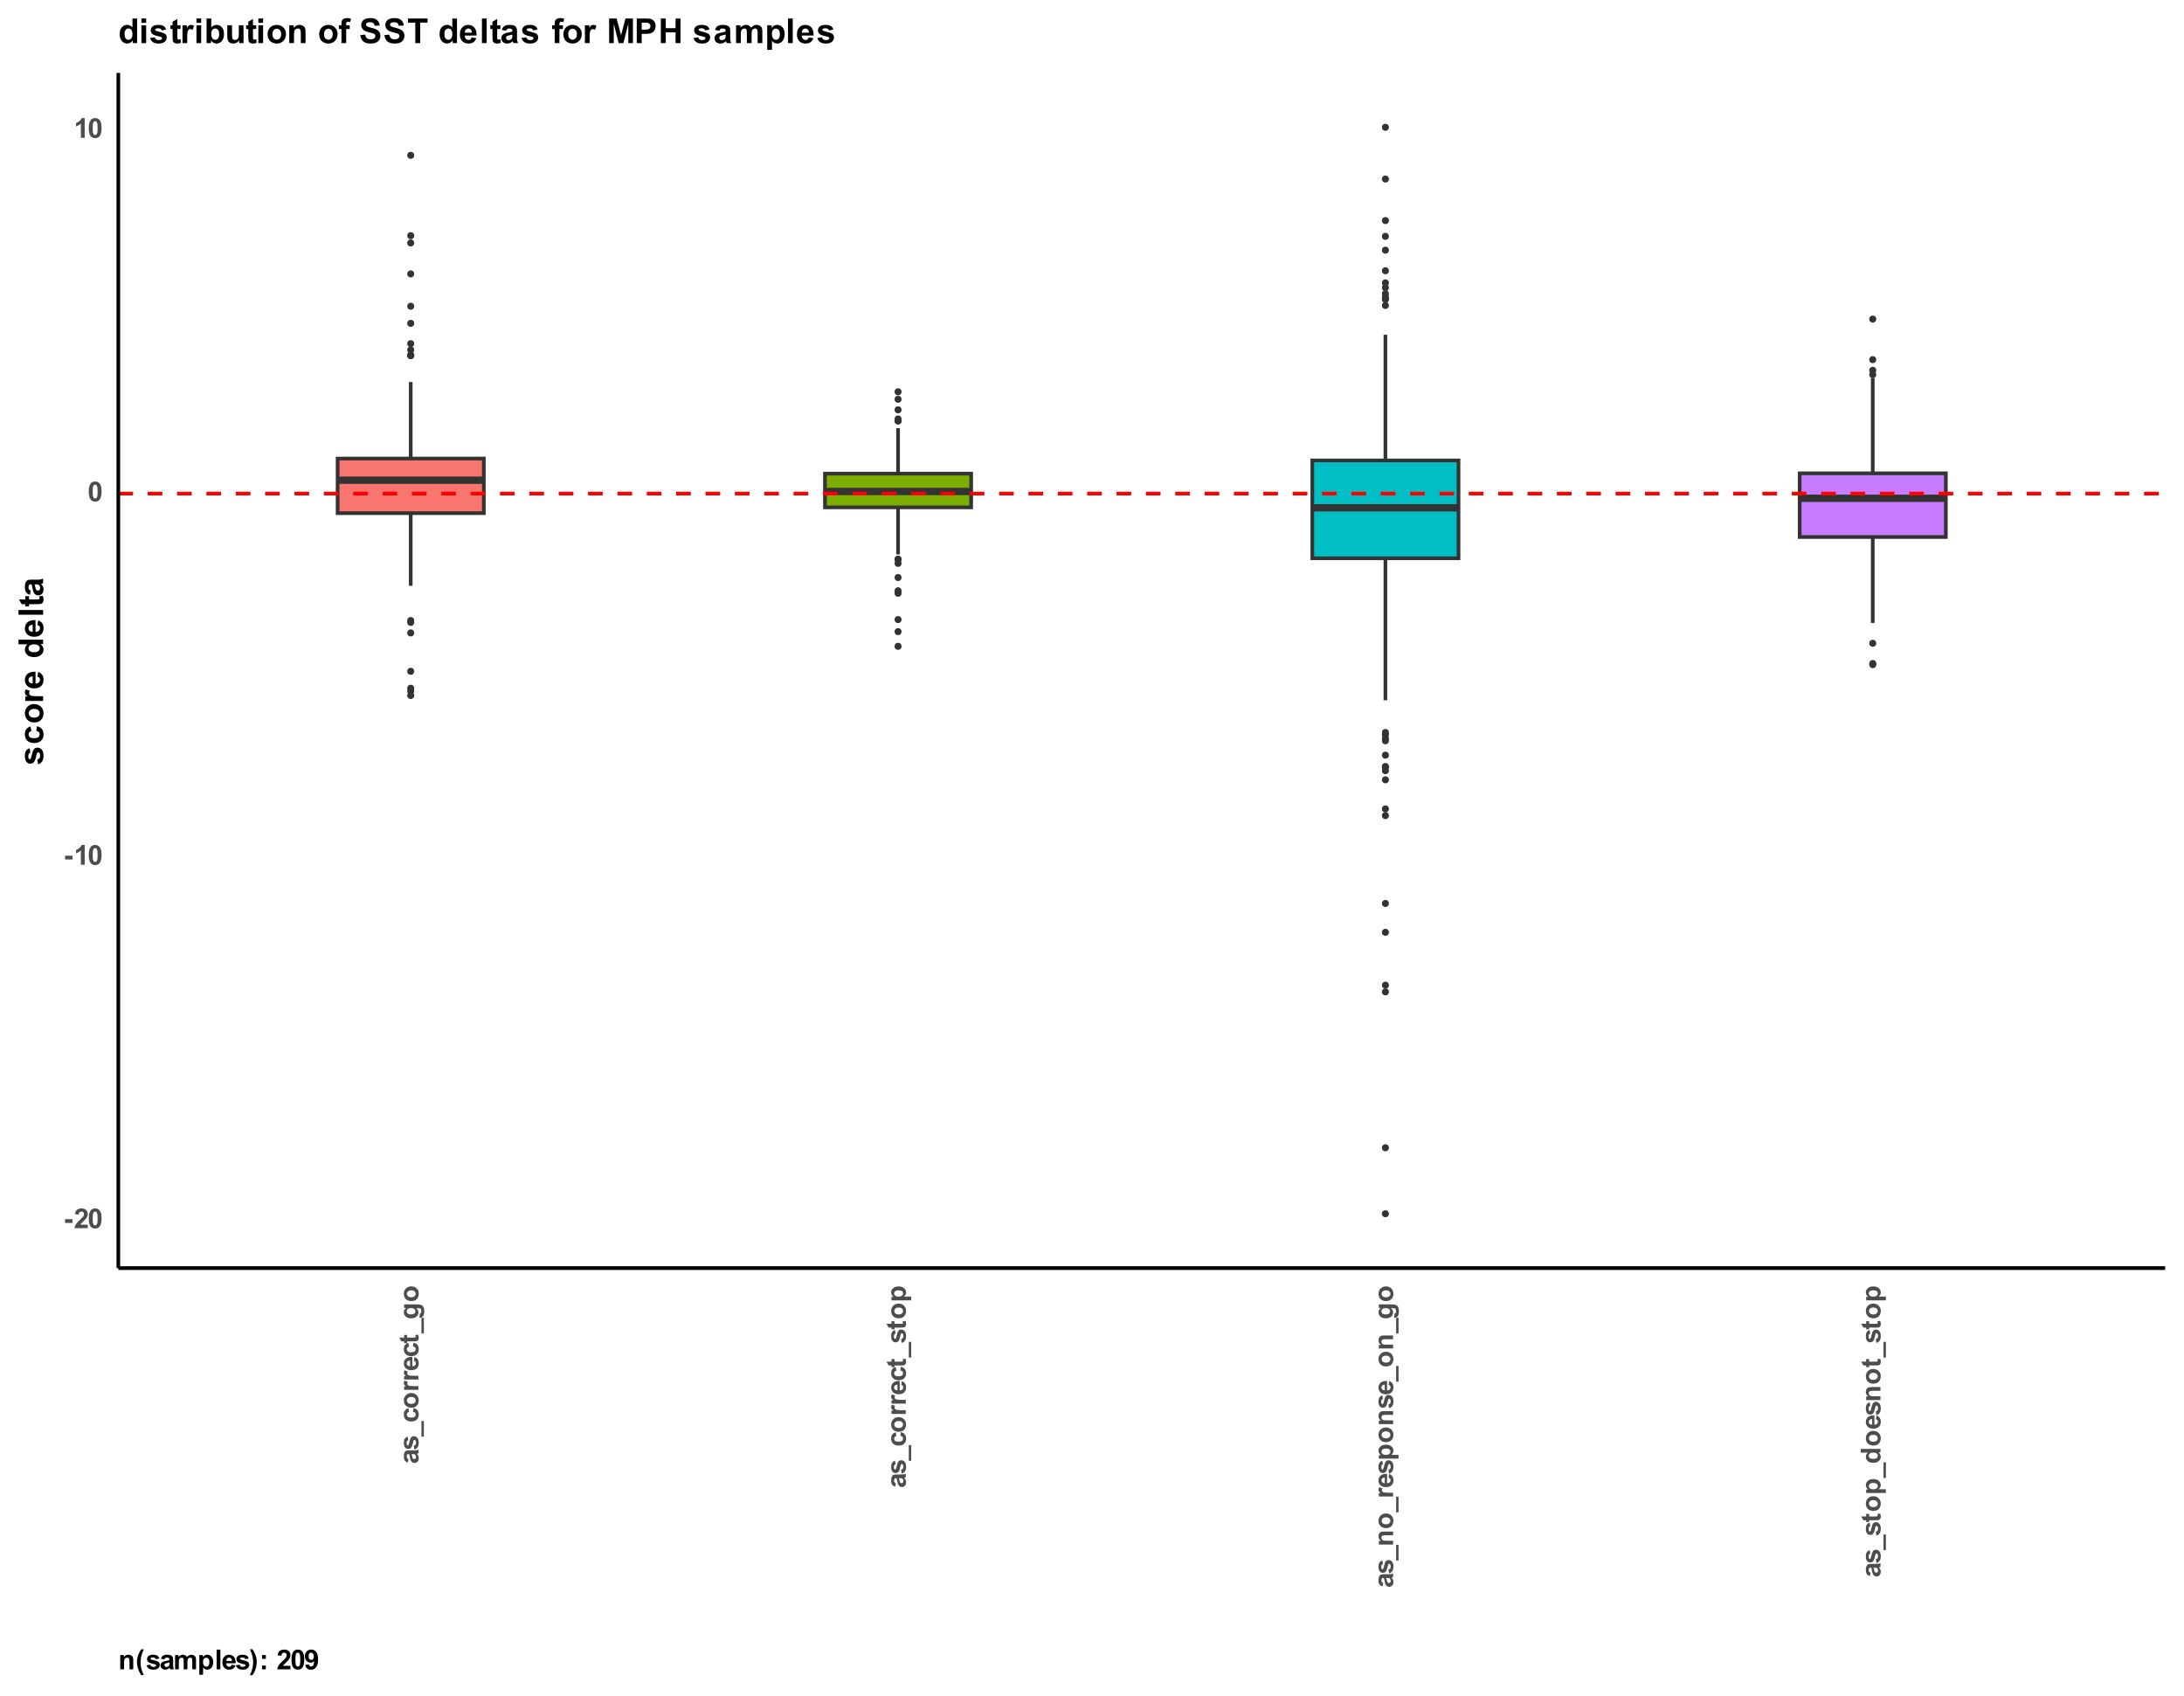 <?xml version="1.0" encoding="UTF-8"?>
<svg xmlns="http://www.w3.org/2000/svg" xmlns:xlink="http://www.w3.org/1999/xlink" width="635pt" height="493pt" viewBox="0 0 635 493" version="1.1">
<defs>
<g>
<symbol overflow="visible" id="glyph0-0">
<path style="stroke:none;" d="M 1 0 L 1 -5 L 5 -5 L 5 0 Z M 1.125 -0.125 L 4.875 -0.125 L 4.875 -4.875 L 1.125 -4.875 Z M 1.125 -0.125 "/>
</symbol>
<symbol overflow="visible" id="glyph0-1">
<path style="stroke:none;" d="M 0.453 -1.531 L 0.453 -2.625 L 2.609 -2.625 L 2.609 -1.531 Z M 0.453 -1.531 "/>
</symbol>
<symbol overflow="visible" id="glyph0-2">
<path style="stroke:none;" d="M 4.047 -1.016 L 4.047 0 L 0.203 0 C 0.242 -0.383 0.367 -0.75 0.578 -1.094 C 0.785 -1.438 1.195 -1.895 1.812 -2.469 C 2.301 -2.926 2.602 -3.238 2.719 -3.406 C 2.875 -3.633 2.953 -3.859 2.953 -4.078 C 2.953 -4.328 2.883 -4.516 2.75 -4.641 C 2.613 -4.773 2.43 -4.844 2.203 -4.844 C 1.973 -4.844 1.789 -4.77 1.656 -4.625 C 1.52 -4.488 1.441 -4.266 1.422 -3.953 L 0.328 -4.062 C 0.391 -4.664 0.594 -5.098 0.938 -5.359 C 1.281 -5.617 1.711 -5.75 2.234 -5.75 C 2.797 -5.75 3.238 -5.598 3.562 -5.297 C 3.883 -4.992 4.047 -4.613 4.047 -4.156 C 4.047 -3.895 4 -3.648 3.906 -3.422 C 3.812 -3.191 3.664 -2.945 3.469 -2.688 C 3.332 -2.52 3.094 -2.273 2.75 -1.953 C 2.406 -1.641 2.188 -1.43 2.094 -1.328 C 2 -1.223 1.926 -1.117 1.875 -1.016 Z M 4.047 -1.016 "/>
</symbol>
<symbol overflow="visible" id="glyph0-3">
<path style="stroke:none;" d="M 2.203 -5.75 C 2.754 -5.75 3.188 -5.551 3.5 -5.156 C 3.875 -4.688 4.062 -3.91 4.062 -2.828 C 4.062 -1.742 3.875 -0.961 3.5 -0.484 C 3.188 -0.098 2.754 0.094 2.203 0.094 C 1.641 0.094 1.188 -0.117 0.844 -0.547 C 0.508 -0.973 0.344 -1.738 0.344 -2.844 C 0.344 -3.914 0.531 -4.691 0.906 -5.172 C 1.207 -5.555 1.641 -5.75 2.203 -5.75 Z M 2.203 -4.844 C 2.066 -4.844 1.945 -4.801 1.844 -4.719 C 1.738 -4.633 1.656 -4.484 1.594 -4.266 C 1.52 -3.973 1.484 -3.492 1.484 -2.828 C 1.484 -2.148 1.516 -1.688 1.578 -1.438 C 1.648 -1.188 1.738 -1.02 1.844 -0.938 C 1.945 -0.852 2.066 -0.812 2.203 -0.812 C 2.328 -0.812 2.441 -0.852 2.547 -0.938 C 2.648 -1.02 2.734 -1.172 2.797 -1.391 C 2.867 -1.672 2.906 -2.148 2.906 -2.828 C 2.906 -3.492 2.867 -3.953 2.797 -4.203 C 2.734 -4.461 2.648 -4.633 2.547 -4.719 C 2.441 -4.801 2.328 -4.844 2.203 -4.844 Z M 2.203 -4.844 "/>
</symbol>
<symbol overflow="visible" id="glyph0-4">
<path style="stroke:none;" d="M 3.156 0 L 2.047 0 L 2.047 -4.141 C 1.648 -3.766 1.18 -3.488 0.641 -3.312 L 0.641 -4.297 C 0.922 -4.391 1.227 -4.566 1.562 -4.828 C 1.906 -5.098 2.141 -5.406 2.266 -5.75 L 3.156 -5.75 Z M 3.156 0 "/>
</symbol>
<symbol overflow="visible" id="glyph0-5">
<path style="stroke:none;" d="M 4.344 0 L 3.25 0 L 3.25 -2.125 C 3.25 -2.57 3.223 -2.859 3.172 -2.984 C 3.129 -3.117 3.055 -3.223 2.953 -3.297 C 2.848 -3.367 2.723 -3.406 2.578 -3.406 C 2.379 -3.406 2.203 -3.352 2.047 -3.25 C 1.898 -3.145 1.801 -3.004 1.75 -2.828 C 1.695 -2.66 1.672 -2.344 1.672 -1.875 L 1.672 0 L 0.562 0 L 0.562 -4.156 L 1.594 -4.156 L 1.594 -3.547 C 1.945 -4.016 2.398 -4.25 2.953 -4.25 C 3.191 -4.25 3.41 -4.203 3.609 -4.109 C 3.816 -4.023 3.973 -3.914 4.078 -3.781 C 4.18 -3.645 4.25 -3.488 4.281 -3.312 C 4.32 -3.145 4.344 -2.898 4.344 -2.578 Z M 4.344 0 "/>
</symbol>
<symbol overflow="visible" id="glyph0-6">
<path style="stroke:none;" d="M 2.391 1.688 L 1.641 1.688 C 1.242 1.082 0.941 0.457 0.734 -0.188 C 0.523 -0.844 0.422 -1.473 0.422 -2.078 C 0.422 -2.828 0.551 -3.539 0.812 -4.219 C 1.031 -4.801 1.312 -5.336 1.656 -5.828 L 2.406 -5.828 C 2.051 -5.035 1.805 -4.363 1.672 -3.812 C 1.535 -3.258 1.469 -2.672 1.469 -2.047 C 1.469 -1.617 1.504 -1.18 1.578 -0.734 C 1.66 -0.285 1.773 0.141 1.922 0.547 C 2.004 0.805 2.16 1.188 2.391 1.688 Z M 2.391 1.688 "/>
</symbol>
<symbol overflow="visible" id="glyph0-7">
<path style="stroke:none;" d="M 0.188 -1.188 L 1.297 -1.359 C 1.336 -1.141 1.43 -0.973 1.578 -0.859 C 1.723 -0.754 1.922 -0.703 2.172 -0.703 C 2.461 -0.703 2.676 -0.754 2.812 -0.859 C 2.914 -0.93 2.969 -1.031 2.969 -1.156 C 2.969 -1.238 2.941 -1.305 2.891 -1.359 C 2.828 -1.41 2.703 -1.457 2.516 -1.5 C 1.629 -1.695 1.066 -1.875 0.828 -2.031 C 0.504 -2.258 0.344 -2.57 0.344 -2.969 C 0.344 -3.332 0.484 -3.633 0.766 -3.875 C 1.047 -4.125 1.488 -4.25 2.094 -4.25 C 2.656 -4.25 3.07 -4.156 3.344 -3.969 C 3.625 -3.781 3.816 -3.504 3.922 -3.141 L 2.891 -2.953 C 2.848 -3.117 2.766 -3.242 2.641 -3.328 C 2.516 -3.41 2.336 -3.453 2.109 -3.453 C 1.816 -3.453 1.609 -3.41 1.484 -3.328 C 1.398 -3.273 1.359 -3.203 1.359 -3.109 C 1.359 -3.035 1.395 -2.969 1.469 -2.906 C 1.57 -2.832 1.914 -2.727 2.5 -2.594 C 3.082 -2.469 3.488 -2.305 3.719 -2.109 C 3.945 -1.922 4.062 -1.648 4.062 -1.297 C 4.062 -0.922 3.898 -0.594 3.578 -0.312 C 3.266 -0.039 2.797 0.094 2.172 0.094 C 1.609 0.094 1.16 -0.02 0.828 -0.25 C 0.504 -0.477 0.289 -0.789 0.188 -1.188 Z M 0.188 -1.188 "/>
</symbol>
<symbol overflow="visible" id="glyph0-8">
<path style="stroke:none;" d="M 1.391 -2.891 L 0.406 -3.062 C 0.508 -3.469 0.695 -3.766 0.969 -3.953 C 1.25 -4.148 1.66 -4.25 2.203 -4.25 C 2.691 -4.25 3.055 -4.188 3.297 -4.062 C 3.535 -3.945 3.703 -3.801 3.797 -3.625 C 3.891 -3.445 3.938 -3.117 3.938 -2.641 L 3.938 -1.359 C 3.938 -0.992 3.953 -0.723 3.984 -0.547 C 4.016 -0.379 4.082 -0.195 4.188 0 L 3.094 0 C 3.062 -0.07 3.023 -0.18 2.984 -0.328 C 2.973 -0.391 2.961 -0.43 2.953 -0.453 C 2.766 -0.273 2.562 -0.141 2.344 -0.047 C 2.133 0.047 1.91 0.094 1.672 0.094 C 1.242 0.094 0.906 -0.02 0.656 -0.25 C 0.406 -0.488 0.281 -0.785 0.281 -1.141 C 0.281 -1.367 0.336 -1.57 0.453 -1.75 C 0.566 -1.938 0.723 -2.078 0.922 -2.172 C 1.129 -2.273 1.422 -2.363 1.797 -2.438 C 2.305 -2.531 2.66 -2.617 2.859 -2.703 L 2.859 -2.812 C 2.859 -3.031 2.805 -3.18 2.703 -3.266 C 2.598 -3.359 2.406 -3.406 2.125 -3.406 C 1.926 -3.406 1.77 -3.363 1.656 -3.281 C 1.551 -3.207 1.461 -3.078 1.391 -2.891 Z M 2.859 -2 C 2.723 -1.945 2.5 -1.891 2.188 -1.828 C 1.883 -1.766 1.688 -1.703 1.594 -1.641 C 1.457 -1.535 1.391 -1.406 1.391 -1.25 C 1.391 -1.094 1.445 -0.957 1.562 -0.844 C 1.676 -0.738 1.82 -0.688 2 -0.688 C 2.195 -0.688 2.383 -0.75 2.562 -0.875 C 2.695 -0.977 2.785 -1.098 2.828 -1.234 C 2.848 -1.328 2.859 -1.508 2.859 -1.781 Z M 2.859 -2 "/>
</symbol>
<symbol overflow="visible" id="glyph0-9">
<path style="stroke:none;" d="M 0.5 -4.156 L 1.5 -4.156 L 1.5 -3.578 C 1.863 -4.023 2.297 -4.25 2.797 -4.25 C 3.066 -4.25 3.297 -4.191 3.484 -4.078 C 3.68 -3.973 3.844 -3.805 3.969 -3.578 C 4.156 -3.805 4.352 -3.973 4.562 -4.078 C 4.77 -4.191 4.992 -4.25 5.234 -4.25 C 5.535 -4.25 5.789 -4.188 6 -4.062 C 6.219 -3.938 6.379 -3.754 6.484 -3.516 C 6.555 -3.336 6.594 -3.051 6.594 -2.656 L 6.594 0 L 5.5 0 L 5.5 -2.375 C 5.5 -2.781 5.461 -3.047 5.391 -3.172 C 5.285 -3.328 5.129 -3.406 4.922 -3.406 C 4.766 -3.406 4.617 -3.359 4.484 -3.266 C 4.348 -3.172 4.25 -3.031 4.188 -2.844 C 4.125 -2.664 4.094 -2.383 4.094 -2 L 4.094 0 L 3 0 L 3 -2.281 C 3 -2.676 2.977 -2.93 2.938 -3.047 C 2.906 -3.172 2.848 -3.258 2.766 -3.312 C 2.68 -3.375 2.566 -3.406 2.422 -3.406 C 2.254 -3.406 2.102 -3.359 1.969 -3.266 C 1.832 -3.172 1.734 -3.035 1.672 -2.859 C 1.617 -2.691 1.594 -2.41 1.594 -2.016 L 1.594 0 L 0.5 0 Z M 0.5 -4.156 "/>
</symbol>
<symbol overflow="visible" id="glyph0-10">
<path style="stroke:none;" d="M 0.547 -4.156 L 1.562 -4.156 L 1.562 -3.547 C 1.695 -3.754 1.879 -3.922 2.109 -4.047 C 2.336 -4.18 2.586 -4.25 2.859 -4.25 C 3.336 -4.25 3.742 -4.055 4.078 -3.672 C 4.422 -3.297 4.594 -2.77 4.594 -2.094 C 4.594 -1.406 4.422 -0.867 4.078 -0.484 C 3.742 -0.098 3.336 0.094 2.859 0.094 C 2.629 0.094 2.422 0.047 2.234 -0.047 C 2.047 -0.141 1.848 -0.297 1.641 -0.516 L 1.641 1.578 L 0.547 1.578 Z M 1.625 -2.141 C 1.625 -1.68 1.719 -1.336 1.906 -1.109 C 2.094 -0.891 2.316 -0.781 2.578 -0.781 C 2.836 -0.781 3.051 -0.879 3.219 -1.078 C 3.383 -1.285 3.469 -1.625 3.469 -2.094 C 3.469 -2.531 3.379 -2.852 3.203 -3.062 C 3.035 -3.27 2.82 -3.375 2.562 -3.375 C 2.289 -3.375 2.066 -3.27 1.891 -3.062 C 1.711 -2.852 1.625 -2.547 1.625 -2.141 Z M 1.625 -2.141 "/>
</symbol>
<symbol overflow="visible" id="glyph0-11">
<path style="stroke:none;" d="M 0.578 0 L 0.578 -5.734 L 1.672 -5.734 L 1.672 0 Z M 0.578 0 "/>
</symbol>
<symbol overflow="visible" id="glyph0-12">
<path style="stroke:none;" d="M 2.984 -1.328 L 4.078 -1.141 C 3.93 -0.734 3.707 -0.426 3.406 -0.219 C 3.102 -0.008 2.723 0.094 2.266 0.094 C 1.547 0.094 1.016 -0.141 0.672 -0.609 C 0.391 -0.992 0.25 -1.473 0.25 -2.047 C 0.25 -2.734 0.426 -3.27 0.781 -3.656 C 1.145 -4.051 1.602 -4.25 2.156 -4.25 C 2.77 -4.25 3.254 -4.039 3.609 -3.625 C 3.973 -3.219 4.145 -2.598 4.125 -1.766 L 1.375 -1.766 C 1.383 -1.43 1.473 -1.176 1.641 -1 C 1.816 -0.82 2.031 -0.734 2.281 -0.734 C 2.445 -0.734 2.586 -0.781 2.703 -0.875 C 2.828 -0.969 2.922 -1.117 2.984 -1.328 Z M 3.047 -2.438 C 3.035 -2.75 2.953 -2.988 2.797 -3.156 C 2.641 -3.32 2.445 -3.406 2.219 -3.406 C 1.977 -3.406 1.781 -3.316 1.625 -3.141 C 1.469 -2.961 1.395 -2.727 1.406 -2.438 Z M 3.047 -2.438 "/>
</symbol>
<symbol overflow="visible" id="glyph0-13">
<path style="stroke:none;" d="M 0.266 1.688 C 0.484 1.219 0.633 0.859 0.719 0.609 C 0.812 0.367 0.895 0.086 0.969 -0.234 C 1.051 -0.555 1.109 -0.863 1.141 -1.156 C 1.18 -1.445 1.203 -1.742 1.203 -2.047 C 1.203 -2.672 1.133 -3.258 1 -3.812 C 0.863 -4.363 0.617 -5.035 0.266 -5.828 L 1.016 -5.828 C 1.398 -5.266 1.703 -4.672 1.922 -4.047 C 2.141 -3.422 2.25 -2.785 2.25 -2.141 C 2.25 -1.586 2.164 -1.004 2 -0.391 C 1.801 0.316 1.477 1.008 1.031 1.688 Z M 0.266 1.688 "/>
</symbol>
<symbol overflow="visible" id="glyph0-14">
<path style="stroke:none;" d="M 0.781 -3.047 L 0.781 -4.156 L 1.891 -4.156 L 1.891 -3.047 Z M 0.781 0 L 0.781 -1.094 L 1.891 -1.094 L 1.891 0 Z M 0.781 0 "/>
</symbol>
<symbol overflow="visible" id="glyph0-15">
<path style="stroke:none;" d=""/>
</symbol>
<symbol overflow="visible" id="glyph0-16">
<path style="stroke:none;" d="M 0.359 -1.328 L 1.422 -1.438 C 1.453 -1.227 1.52 -1.07 1.625 -0.969 C 1.738 -0.863 1.883 -0.812 2.062 -0.812 C 2.289 -0.812 2.484 -0.914 2.641 -1.125 C 2.797 -1.332 2.898 -1.766 2.953 -2.422 C 2.672 -2.098 2.32 -1.938 1.906 -1.938 C 1.457 -1.938 1.066 -2.109 0.734 -2.453 C 0.41 -2.805 0.25 -3.258 0.25 -3.812 C 0.25 -4.395 0.422 -4.863 0.766 -5.219 C 1.117 -5.57 1.562 -5.75 2.094 -5.75 C 2.676 -5.75 3.148 -5.523 3.516 -5.078 C 3.891 -4.629 4.078 -3.891 4.078 -2.859 C 4.078 -1.816 3.883 -1.062 3.5 -0.594 C 3.113 -0.125 2.609 0.109 1.984 0.109 C 1.535 0.109 1.172 -0.008 0.891 -0.25 C 0.617 -0.488 0.441 -0.848 0.359 -1.328 Z M 2.844 -3.719 C 2.844 -4.07 2.758 -4.348 2.594 -4.547 C 2.438 -4.742 2.254 -4.844 2.047 -4.844 C 1.836 -4.844 1.664 -4.758 1.531 -4.594 C 1.395 -4.438 1.328 -4.176 1.328 -3.812 C 1.328 -3.445 1.398 -3.176 1.547 -3 C 1.691 -2.82 1.875 -2.734 2.094 -2.734 C 2.312 -2.734 2.488 -2.816 2.625 -2.984 C 2.77 -3.148 2.844 -3.395 2.844 -3.719 Z M 2.844 -3.719 "/>
</symbol>
<symbol overflow="visible" id="glyph1-0">
<path style="stroke:none;" d="M 0 -1 L -5 -1 L -5 -5 L 0 -5 Z M -0.125 -1.125 L -0.125 -4.875 L -4.875 -4.875 L -4.875 -1.125 Z M -0.125 -1.125 "/>
</symbol>
<symbol overflow="visible" id="glyph1-1">
<path style="stroke:none;" d="M -2.891 -1.391 L -3.062 -0.406 C -3.469 -0.508 -3.766 -0.695 -3.953 -0.969 C -4.148 -1.25 -4.25 -1.66 -4.25 -2.203 C -4.25 -2.691 -4.188 -3.055 -4.062 -3.297 C -3.945 -3.535 -3.801 -3.703 -3.625 -3.797 C -3.445 -3.891 -3.117 -3.938 -2.641 -3.938 L -1.359 -3.938 C -0.992 -3.938 -0.723 -3.953 -0.547 -3.984 C -0.379 -4.016 -0.195 -4.082 0 -4.188 L 0 -3.094 C -0.07 -3.062 -0.18 -3.023 -0.328 -2.984 C -0.391 -2.973 -0.43 -2.961 -0.453 -2.953 C -0.273 -2.766 -0.141 -2.562 -0.047 -2.344 C 0.047 -2.133 0.094 -1.91 0.094 -1.672 C 0.094 -1.242 -0.02 -0.906 -0.25 -0.656 C -0.488 -0.406 -0.785 -0.281 -1.141 -0.281 C -1.367 -0.281 -1.57 -0.336 -1.75 -0.453 C -1.938 -0.566 -2.078 -0.723 -2.172 -0.922 C -2.273 -1.129 -2.363 -1.422 -2.438 -1.797 C -2.531 -2.305 -2.617 -2.66 -2.703 -2.859 L -2.812 -2.859 C -3.031 -2.859 -3.18 -2.805 -3.266 -2.703 C -3.359 -2.598 -3.406 -2.406 -3.406 -2.125 C -3.406 -1.926 -3.363 -1.77 -3.281 -1.656 C -3.207 -1.551 -3.078 -1.461 -2.891 -1.391 Z M -2 -2.859 C -1.945 -2.723 -1.891 -2.5 -1.828 -2.188 C -1.766 -1.883 -1.703 -1.688 -1.641 -1.594 C -1.535 -1.457 -1.406 -1.391 -1.25 -1.391 C -1.094 -1.391 -0.957 -1.445 -0.844 -1.562 C -0.738 -1.676 -0.688 -1.82 -0.688 -2 C -0.688 -2.195 -0.75 -2.383 -0.875 -2.562 C -0.977 -2.695 -1.098 -2.785 -1.234 -2.828 C -1.328 -2.848 -1.508 -2.859 -1.781 -2.859 Z M -2 -2.859 "/>
</symbol>
<symbol overflow="visible" id="glyph1-2">
<path style="stroke:none;" d="M -1.188 -0.188 L -1.359 -1.297 C -1.141 -1.336 -0.973 -1.43 -0.859 -1.578 C -0.754 -1.723 -0.703 -1.922 -0.703 -2.172 C -0.703 -2.461 -0.754 -2.676 -0.859 -2.812 C -0.93 -2.914 -1.031 -2.969 -1.156 -2.969 C -1.238 -2.969 -1.305 -2.941 -1.359 -2.891 C -1.41 -2.828 -1.457 -2.703 -1.5 -2.516 C -1.695 -1.629 -1.875 -1.066 -2.031 -0.828 C -2.258 -0.504 -2.57 -0.344 -2.969 -0.344 C -3.332 -0.344 -3.633 -0.484 -3.875 -0.766 C -4.125 -1.047 -4.25 -1.488 -4.25 -2.094 C -4.25 -2.656 -4.156 -3.07 -3.969 -3.344 C -3.781 -3.625 -3.504 -3.816 -3.141 -3.922 L -2.953 -2.891 C -3.117 -2.848 -3.242 -2.766 -3.328 -2.641 C -3.41 -2.516 -3.453 -2.336 -3.453 -2.109 C -3.453 -1.816 -3.41 -1.609 -3.328 -1.484 C -3.273 -1.398 -3.203 -1.359 -3.109 -1.359 C -3.035 -1.359 -2.969 -1.395 -2.906 -1.469 C -2.832 -1.57 -2.727 -1.914 -2.594 -2.5 C -2.469 -3.082 -2.305 -3.488 -2.109 -3.719 C -1.922 -3.945 -1.648 -4.062 -1.297 -4.062 C -0.922 -4.062 -0.594 -3.898 -0.312 -3.578 C -0.039 -3.266 0.094 -2.797 0.094 -2.172 C 0.094 -1.609 -0.02 -1.16 -0.25 -0.828 C -0.477 -0.504 -0.789 -0.289 -1.188 -0.188 Z M -1.188 -0.188 "/>
</symbol>
<symbol overflow="visible" id="glyph1-3">
<path style="stroke:none;" d="M 1.578 0.078 L 0.875 0.078 L 0.875 -4.484 L 1.578 -4.484 Z M 1.578 0.078 "/>
</symbol>
<symbol overflow="visible" id="glyph1-4">
<path style="stroke:none;" d="M -2.922 -4.188 L -2.734 -3.109 C -2.941 -3.078 -3.098 -2.992 -3.203 -2.859 C -3.316 -2.734 -3.375 -2.566 -3.375 -2.359 C -3.375 -2.086 -3.281 -1.867 -3.094 -1.703 C -2.906 -1.547 -2.594 -1.469 -2.156 -1.469 C -1.656 -1.469 -1.301 -1.547 -1.094 -1.703 C -0.895 -1.867 -0.797 -2.094 -0.797 -2.375 C -0.797 -2.582 -0.852 -2.754 -0.969 -2.891 C -1.094 -3.023 -1.301 -3.117 -1.594 -3.172 L -1.406 -4.25 C -0.914 -4.133 -0.539 -3.914 -0.281 -3.594 C -0.031 -3.281 0.094 -2.859 0.094 -2.328 C 0.094 -1.723 -0.098 -1.238 -0.484 -0.875 C -0.867 -0.508 -1.398 -0.328 -2.078 -0.328 C -2.754 -0.328 -3.285 -0.508 -3.672 -0.875 C -4.055 -1.238 -4.25 -1.727 -4.25 -2.344 C -4.25 -2.852 -4.141 -3.254 -3.922 -3.547 C -3.703 -3.848 -3.367 -4.062 -2.922 -4.188 Z M -2.922 -4.188 "/>
</symbol>
<symbol overflow="visible" id="glyph1-5">
<path style="stroke:none;" d="M -2.141 -0.328 C -2.504 -0.328 -2.852 -0.414 -3.188 -0.594 C -3.531 -0.77 -3.789 -1.02 -3.969 -1.344 C -4.156 -1.676 -4.25 -2.047 -4.25 -2.453 C -4.25 -3.086 -4.039 -3.602 -3.625 -4 C -3.219 -4.406 -2.707 -4.609 -2.094 -4.609 C -1.457 -4.609 -0.93 -4.406 -0.516 -4 C -0.109 -3.594 0.094 -3.082 0.094 -2.469 C 0.094 -2.082 0.008 -1.719 -0.156 -1.375 C -0.332 -1.031 -0.586 -0.77 -0.922 -0.594 C -1.254 -0.414 -1.66 -0.328 -2.141 -0.328 Z M -2.078 -1.453 C -1.66 -1.453 -1.344 -1.547 -1.125 -1.734 C -0.906 -1.93 -0.797 -2.176 -0.797 -2.469 C -0.797 -2.75 -0.906 -2.984 -1.125 -3.172 C -1.344 -3.367 -1.66 -3.469 -2.078 -3.469 C -2.484 -3.469 -2.797 -3.367 -3.016 -3.172 C -3.234 -2.984 -3.344 -2.75 -3.344 -2.469 C -3.344 -2.176 -3.234 -1.93 -3.016 -1.734 C -2.797 -1.547 -2.484 -1.453 -2.078 -1.453 Z M -2.078 -1.453 "/>
</symbol>
<symbol overflow="visible" id="glyph1-6">
<path style="stroke:none;" d="M 0 -1.625 L 0 -0.531 L -4.156 -0.531 L -4.156 -1.547 L -3.562 -1.547 C -3.844 -1.723 -4.023 -1.879 -4.109 -2.016 C -4.203 -2.16 -4.25 -2.32 -4.25 -2.5 C -4.25 -2.75 -4.176 -2.988 -4.031 -3.219 L -3.078 -2.875 C -3.203 -2.688 -3.266 -2.516 -3.266 -2.359 C -3.266 -2.203 -3.219 -2.07 -3.125 -1.969 C -3.039 -1.863 -2.891 -1.781 -2.672 -1.719 C -2.453 -1.656 -1.988 -1.625 -1.281 -1.625 Z M 0 -1.625 "/>
</symbol>
<symbol overflow="visible" id="glyph1-7">
<path style="stroke:none;" d="M -1.328 -2.984 L -1.141 -4.078 C -0.734 -3.93 -0.426 -3.707 -0.219 -3.406 C -0.008 -3.102 0.094 -2.723 0.094 -2.266 C 0.094 -1.547 -0.141 -1.016 -0.609 -0.672 C -0.992 -0.391 -1.473 -0.25 -2.047 -0.25 C -2.734 -0.25 -3.27 -0.426 -3.656 -0.781 C -4.051 -1.145 -4.25 -1.602 -4.25 -2.156 C -4.25 -2.77 -4.039 -3.254 -3.625 -3.609 C -3.219 -3.973 -2.598 -4.145 -1.766 -4.125 L -1.766 -1.375 C -1.43 -1.383 -1.176 -1.473 -1 -1.641 C -0.82 -1.816 -0.734 -2.031 -0.734 -2.281 C -0.734 -2.445 -0.781 -2.586 -0.875 -2.703 C -0.969 -2.828 -1.117 -2.922 -1.328 -2.984 Z M -2.438 -3.047 C -2.75 -3.035 -2.988 -2.953 -3.156 -2.797 C -3.32 -2.641 -3.406 -2.445 -3.406 -2.219 C -3.406 -1.977 -3.316 -1.781 -3.141 -1.625 C -2.961 -1.469 -2.727 -1.395 -2.438 -1.406 Z M -2.438 -3.047 "/>
</symbol>
<symbol overflow="visible" id="glyph1-8">
<path style="stroke:none;" d="M -4.156 -2.484 L -3.281 -2.484 L -3.281 -1.734 L -1.609 -1.734 C -1.266 -1.734 -1.062 -1.738 -1 -1.75 C -0.945 -1.758 -0.898 -1.789 -0.859 -1.844 C -0.828 -1.895 -0.812 -1.957 -0.812 -2.031 C -0.812 -2.133 -0.848 -2.281 -0.922 -2.469 L -0.078 -2.562 C 0.035 -2.312 0.094 -2.023 0.094 -1.703 C 0.094 -1.504 0.062 -1.32 0 -1.156 C -0.07 -1 -0.16 -0.883 -0.266 -0.812 C -0.367 -0.738 -0.508 -0.688 -0.688 -0.656 C -0.82 -0.633 -1.082 -0.625 -1.469 -0.625 L -3.281 -0.625 L -3.281 -0.125 L -4.156 -0.125 L -4.156 -0.625 L -4.969 -0.625 L -5.609 -1.734 L -4.156 -1.734 Z M -4.156 -2.484 "/>
</symbol>
<symbol overflow="visible" id="glyph1-9">
<path style="stroke:none;" d="M 0.281 -0.469 L 0.422 -1.734 C 0.566 -1.754 0.672 -1.801 0.734 -1.875 C 0.805 -1.977 0.844 -2.141 0.844 -2.359 C 0.844 -2.648 0.801 -2.867 0.719 -3.016 C 0.656 -3.109 0.562 -3.18 0.438 -3.234 C 0.344 -3.266 0.176 -3.281 -0.062 -3.281 L -0.672 -3.281 C -0.223 -2.945 0 -2.531 0 -2.031 C 0 -1.477 -0.234 -1.039 -0.703 -0.719 C -1.078 -0.457 -1.539 -0.328 -2.094 -0.328 C -2.789 -0.328 -3.32 -0.492 -3.688 -0.828 C -4.062 -1.16 -4.25 -1.578 -4.25 -2.078 C -4.25 -2.586 -4.02 -3.008 -3.562 -3.344 L -4.156 -3.344 L -4.156 -4.375 L -0.422 -4.375 C 0.066 -4.375 0.43 -4.332 0.672 -4.25 C 0.91 -4.176 1.098 -4.066 1.234 -3.922 C 1.379 -3.773 1.488 -3.578 1.562 -3.328 C 1.645 -3.086 1.688 -2.781 1.688 -2.406 C 1.688 -1.707 1.566 -1.207 1.328 -0.906 C 1.086 -0.613 0.781 -0.469 0.406 -0.469 C 0.375 -0.469 0.332 -0.469 0.281 -0.469 Z M -2.156 -1.453 C -1.719 -1.453 -1.395 -1.535 -1.188 -1.703 C -0.988 -1.879 -0.891 -2.094 -0.891 -2.344 C -0.891 -2.613 -0.992 -2.836 -1.203 -3.016 C -1.41 -3.203 -1.723 -3.297 -2.141 -3.297 C -2.566 -3.297 -2.883 -3.207 -3.094 -3.031 C -3.301 -2.852 -3.406 -2.629 -3.406 -2.359 C -3.406 -2.098 -3.301 -1.879 -3.094 -1.703 C -2.895 -1.535 -2.582 -1.453 -2.156 -1.453 Z M -2.156 -1.453 "/>
</symbol>
<symbol overflow="visible" id="glyph1-10">
<path style="stroke:none;" d="M -4.156 -0.547 L -4.156 -1.562 L -3.547 -1.562 C -3.754 -1.695 -3.922 -1.879 -4.047 -2.109 C -4.18 -2.336 -4.25 -2.586 -4.25 -2.859 C -4.25 -3.336 -4.055 -3.742 -3.672 -4.078 C -3.297 -4.422 -2.77 -4.594 -2.094 -4.594 C -1.406 -4.594 -0.867 -4.422 -0.484 -4.078 C -0.098 -3.742 0.094 -3.336 0.094 -2.859 C 0.094 -2.629 0.047 -2.422 -0.047 -2.234 C -0.141 -2.047 -0.297 -1.848 -0.516 -1.641 L 1.578 -1.641 L 1.578 -0.547 Z M -2.141 -1.625 C -1.68 -1.625 -1.336 -1.719 -1.109 -1.906 C -0.891 -2.094 -0.781 -2.316 -0.781 -2.578 C -0.781 -2.836 -0.879 -3.051 -1.078 -3.219 C -1.285 -3.383 -1.625 -3.469 -2.094 -3.469 C -2.531 -3.469 -2.852 -3.379 -3.062 -3.203 C -3.27 -3.035 -3.375 -2.82 -3.375 -2.562 C -3.375 -2.289 -3.27 -2.066 -3.062 -1.891 C -2.852 -1.711 -2.547 -1.625 -2.141 -1.625 Z M -2.141 -1.625 "/>
</symbol>
<symbol overflow="visible" id="glyph1-11">
<path style="stroke:none;" d="M 0 -4.344 L 0 -3.25 L -2.125 -3.25 C -2.57 -3.25 -2.859 -3.223 -2.984 -3.172 C -3.117 -3.129 -3.223 -3.055 -3.297 -2.953 C -3.367 -2.848 -3.406 -2.723 -3.406 -2.578 C -3.406 -2.379 -3.352 -2.203 -3.25 -2.047 C -3.145 -1.898 -3.004 -1.801 -2.828 -1.75 C -2.66 -1.695 -2.344 -1.672 -1.875 -1.672 L 0 -1.672 L 0 -0.562 L -4.156 -0.562 L -4.156 -1.594 L -3.547 -1.594 C -4.016 -1.945 -4.25 -2.398 -4.25 -2.953 C -4.25 -3.191 -4.203 -3.41 -4.109 -3.609 C -4.023 -3.816 -3.914 -3.973 -3.781 -4.078 C -3.645 -4.18 -3.488 -4.25 -3.312 -4.281 C -3.145 -4.32 -2.898 -4.344 -2.578 -4.344 Z M 0 -4.344 "/>
</symbol>
<symbol overflow="visible" id="glyph1-12">
<path style="stroke:none;" d="M 0 -4.375 L 0 -3.359 L -0.609 -3.359 C -0.367 -3.191 -0.191 -2.992 -0.078 -2.766 C 0.035 -2.535 0.094 -2.301 0.094 -2.062 C 0.094 -1.582 -0.098 -1.172 -0.484 -0.828 C -0.867 -0.492 -1.406 -0.328 -2.094 -0.328 C -2.789 -0.328 -3.32 -0.492 -3.688 -0.828 C -4.062 -1.16 -4.25 -1.578 -4.25 -2.078 C -4.25 -2.547 -4.055 -2.945 -3.672 -3.281 L -5.734 -3.281 L -5.734 -4.375 Z M -2.172 -1.453 C -1.723 -1.453 -1.398 -1.516 -1.203 -1.641 C -0.922 -1.816 -0.781 -2.062 -0.781 -2.375 C -0.781 -2.625 -0.883 -2.836 -1.094 -3.016 C -1.312 -3.191 -1.633 -3.281 -2.062 -3.281 C -2.539 -3.281 -2.883 -3.191 -3.094 -3.016 C -3.301 -2.848 -3.406 -2.633 -3.406 -2.375 C -3.406 -2.113 -3.301 -1.895 -3.094 -1.719 C -2.883 -1.539 -2.578 -1.453 -2.172 -1.453 Z M -2.172 -1.453 "/>
</symbol>
<symbol overflow="visible" id="glyph2-0">
<path style="stroke:none;" d="M 0 -1.25 L -6.25 -1.25 L -6.25 -6.25 L 0 -6.25 Z M -0.156 -1.406 L -0.156 -6.094 L -6.094 -6.094 L -6.094 -1.406 Z M -0.156 -1.406 "/>
</symbol>
<symbol overflow="visible" id="glyph2-1">
<path style="stroke:none;" d="M -1.484 -0.234 L -1.688 -1.609 C -1.426 -1.672 -1.223 -1.789 -1.078 -1.969 C -0.941 -2.145 -0.875 -2.395 -0.875 -2.719 C -0.875 -3.07 -0.938 -3.336 -1.062 -3.516 C -1.156 -3.641 -1.281 -3.703 -1.438 -3.703 C -1.539 -3.703 -1.625 -3.672 -1.688 -3.609 C -1.758 -3.535 -1.82 -3.379 -1.875 -3.141 C -2.113 -2.035 -2.336 -1.336 -2.547 -1.047 C -2.828 -0.629 -3.219 -0.422 -3.719 -0.422 C -4.164 -0.422 -4.539 -0.598 -4.844 -0.953 C -5.145 -1.305 -5.297 -1.859 -5.297 -2.609 C -5.297 -3.316 -5.18 -3.844 -4.953 -4.188 C -4.723 -4.531 -4.383 -4.77 -3.938 -4.906 L -3.688 -3.609 C -3.895 -3.555 -4.051 -3.453 -4.156 -3.297 C -4.258 -3.141 -4.312 -2.914 -4.312 -2.625 C -4.312 -2.27 -4.266 -2.016 -4.172 -1.859 C -4.098 -1.754 -4.004 -1.703 -3.891 -1.703 C -3.785 -1.703 -3.703 -1.75 -3.641 -1.844 C -3.547 -1.957 -3.414 -2.379 -3.25 -3.109 C -3.082 -3.848 -2.879 -4.363 -2.641 -4.656 C -2.398 -4.938 -2.062 -5.078 -1.625 -5.078 C -1.145 -5.078 -0.734 -4.879 -0.391 -4.484 C -0.047 -4.086 0.125 -3.5 0.125 -2.719 C 0.125 -2.008 -0.02 -1.445 -0.312 -1.031 C -0.602 -0.625 -0.992 -0.359 -1.484 -0.234 Z M -1.484 -0.234 "/>
</symbol>
<symbol overflow="visible" id="glyph2-2">
<path style="stroke:none;" d="M -3.656 -5.234 L -3.406 -3.891 C -3.676 -3.836 -3.879 -3.727 -4.016 -3.562 C -4.148 -3.406 -4.219 -3.203 -4.219 -2.953 C -4.219 -2.609 -4.098 -2.332 -3.859 -2.125 C -3.629 -1.926 -3.238 -1.828 -2.688 -1.828 C -2.07 -1.828 -1.633 -1.93 -1.375 -2.141 C -1.125 -2.348 -1 -2.625 -1 -2.969 C -1 -3.227 -1.07 -3.441 -1.219 -3.609 C -1.375 -3.773 -1.629 -3.891 -1.984 -3.953 L -1.766 -5.312 C -1.141 -5.164 -0.664 -4.895 -0.344 -4.5 C -0.031 -4.102 0.125 -3.57 0.125 -2.906 C 0.125 -2.145 -0.113 -1.539 -0.594 -1.094 C -1.07 -0.645 -1.738 -0.422 -2.594 -0.422 C -3.445 -0.422 -4.109 -0.645 -4.578 -1.094 C -5.055 -1.539 -5.297 -2.156 -5.297 -2.938 C -5.297 -3.562 -5.16 -4.062 -4.891 -4.438 C -4.617 -4.812 -4.207 -5.078 -3.656 -5.234 Z M -3.656 -5.234 "/>
</symbol>
<symbol overflow="visible" id="glyph2-3">
<path style="stroke:none;" d="M -2.672 -0.406 C -3.117 -0.406 -3.555 -0.516 -3.984 -0.734 C -4.41 -0.961 -4.734 -1.281 -4.953 -1.688 C -5.18 -2.102 -5.297 -2.566 -5.297 -3.078 C -5.297 -3.859 -5.039 -4.5 -4.531 -5 C -4.031 -5.5 -3.391 -5.75 -2.609 -5.75 C -1.828 -5.75 -1.176 -5.492 -0.656 -4.984 C -0.133 -4.484 0.125 -3.848 0.125 -3.078 C 0.125 -2.609 0.016 -2.156 -0.203 -1.719 C -0.422 -1.289 -0.734 -0.961 -1.141 -0.734 C -1.555 -0.516 -2.066 -0.406 -2.672 -0.406 Z M -2.594 -1.812 C -2.082 -1.812 -1.688 -1.93 -1.406 -2.172 C -1.133 -2.422 -1 -2.723 -1 -3.078 C -1 -3.43 -1.133 -3.727 -1.406 -3.969 C -1.688 -4.219 -2.086 -4.344 -2.609 -4.344 C -3.109 -4.344 -3.492 -4.219 -3.766 -3.969 C -4.047 -3.727 -4.188 -3.43 -4.188 -3.078 C -4.188 -2.723 -4.047 -2.422 -3.766 -2.172 C -3.492 -1.93 -3.102 -1.812 -2.594 -1.812 Z M -2.594 -1.812 "/>
</symbol>
<symbol overflow="visible" id="glyph2-4">
<path style="stroke:none;" d="M 0 -2.031 L 0 -0.656 L -5.188 -0.656 L -5.188 -1.938 L -4.453 -1.938 C -4.797 -2.156 -5.02 -2.348 -5.125 -2.516 C -5.238 -2.691 -5.297 -2.891 -5.297 -3.109 C -5.297 -3.422 -5.211 -3.723 -5.047 -4.016 L -3.844 -3.594 C -4 -3.363 -4.078 -3.148 -4.078 -2.953 C -4.078 -2.754 -4.02 -2.586 -3.906 -2.453 C -3.801 -2.328 -3.609 -2.223 -3.328 -2.141 C -3.055 -2.066 -2.484 -2.031 -1.609 -2.031 Z M 0 -2.031 "/>
</symbol>
<symbol overflow="visible" id="glyph2-5">
<path style="stroke:none;" d="M -1.656 -3.719 L -1.422 -5.094 C -0.922 -4.914 -0.535 -4.633 -0.266 -4.25 C -0.004 -3.875 0.125 -3.398 0.125 -2.828 C 0.125 -1.93 -0.172 -1.266 -0.766 -0.828 C -1.234 -0.484 -1.828 -0.312 -2.547 -0.312 C -3.41 -0.312 -4.082 -0.535 -4.562 -0.984 C -5.051 -1.441 -5.297 -2.016 -5.297 -2.703 C -5.297 -3.473 -5.039 -4.078 -4.531 -4.516 C -4.031 -4.961 -3.254 -5.176 -2.203 -5.156 L -2.203 -1.719 C -1.797 -1.727 -1.477 -1.836 -1.25 -2.047 C -1.02 -2.266 -0.906 -2.531 -0.906 -2.844 C -0.906 -3.062 -0.961 -3.242 -1.078 -3.391 C -1.203 -3.535 -1.395 -3.645 -1.656 -3.719 Z M -3.031 -3.797 C -3.438 -3.785 -3.738 -3.68 -3.938 -3.484 C -4.145 -3.297 -4.25 -3.062 -4.25 -2.781 C -4.25 -2.477 -4.141 -2.227 -3.922 -2.031 C -3.703 -1.844 -3.406 -1.75 -3.031 -1.75 Z M -3.031 -3.797 "/>
</symbol>
<symbol overflow="visible" id="glyph2-6">
<path style="stroke:none;" d=""/>
</symbol>
<symbol overflow="visible" id="glyph2-7">
<path style="stroke:none;" d="M 0 -5.469 L 0 -4.203 L -0.766 -4.203 C -0.461 -3.984 -0.238 -3.727 -0.094 -3.438 C 0.051 -3.156 0.125 -2.867 0.125 -2.578 C 0.125 -1.984 -0.113 -1.473 -0.594 -1.047 C -1.082 -0.617 -1.754 -0.406 -2.609 -0.406 C -3.492 -0.406 -4.16 -0.613 -4.609 -1.031 C -5.066 -1.445 -5.297 -1.969 -5.297 -2.594 C -5.297 -3.176 -5.055 -3.68 -4.578 -4.109 L -7.156 -4.109 L -7.156 -5.469 Z M -2.703 -1.812 C -2.148 -1.812 -1.75 -1.891 -1.5 -2.047 C -1.145 -2.266 -0.969 -2.57 -0.969 -2.969 C -0.969 -3.281 -1.098 -3.547 -1.359 -3.766 C -1.629 -3.992 -2.035 -4.109 -2.578 -4.109 C -3.172 -4.109 -3.598 -4 -3.859 -3.781 C -4.117 -3.57 -4.25 -3.297 -4.25 -2.953 C -4.25 -2.629 -4.117 -2.359 -3.859 -2.141 C -3.609 -1.922 -3.223 -1.812 -2.703 -1.812 Z M -2.703 -1.812 "/>
</symbol>
<symbol overflow="visible" id="glyph2-8">
<path style="stroke:none;" d="M 0 -0.719 L -7.156 -0.719 L -7.156 -2.094 L 0 -2.094 Z M 0 -0.719 "/>
</symbol>
<symbol overflow="visible" id="glyph2-9">
<path style="stroke:none;" d="M -5.188 -3.094 L -4.094 -3.094 L -4.094 -2.156 L -2 -2.156 C -1.582 -2.156 -1.336 -2.164 -1.266 -2.188 C -1.191 -2.207 -1.129 -2.25 -1.078 -2.312 C -1.035 -2.375 -1.016 -2.453 -1.016 -2.547 C -1.016 -2.672 -1.062 -2.852 -1.156 -3.094 L -0.094 -3.203 C 0.051 -2.891 0.125 -2.531 0.125 -2.125 C 0.125 -1.875 0.082 -1.648 0 -1.453 C -0.082 -1.254 -0.191 -1.109 -0.328 -1.016 C -0.461 -0.922 -0.641 -0.859 -0.859 -0.828 C -1.023 -0.797 -1.348 -0.781 -1.828 -0.781 L -4.094 -0.781 L -4.094 -0.156 L -5.188 -0.156 L -5.188 -0.781 L -6.219 -0.781 L -7.016 -2.156 L -5.188 -2.156 Z M -5.188 -3.094 "/>
</symbol>
<symbol overflow="visible" id="glyph2-10">
<path style="stroke:none;" d="M -3.609 -1.75 L -3.828 -0.5 C -4.328 -0.633 -4.695 -0.875 -4.938 -1.219 C -5.176 -1.562 -5.297 -2.07 -5.297 -2.75 C -5.297 -3.352 -5.223 -3.805 -5.078 -4.109 C -4.941 -4.41 -4.758 -4.617 -4.531 -4.734 C -4.312 -4.859 -3.906 -4.922 -3.312 -4.922 L -1.703 -4.906 C -1.242 -4.906 -0.906 -4.926 -0.688 -4.969 C -0.477 -5.02 -0.25 -5.102 0 -5.219 L 0 -3.875 C -0.094 -3.832 -0.227 -3.785 -0.406 -3.734 C -0.488 -3.711 -0.539 -3.695 -0.562 -3.688 C -0.332 -3.445 -0.16 -3.191 -0.047 -2.922 C 0.066 -2.66 0.125 -2.379 0.125 -2.078 C 0.125 -1.547 -0.02 -1.125 -0.312 -0.812 C -0.602 -0.508 -0.973 -0.359 -1.422 -0.359 C -1.711 -0.359 -1.973 -0.426 -2.203 -0.562 C -2.43 -0.707 -2.602 -0.906 -2.719 -1.156 C -2.844 -1.406 -2.953 -1.77 -3.047 -2.25 C -3.172 -2.883 -3.285 -3.328 -3.391 -3.578 L -3.516 -3.578 C -3.785 -3.578 -3.973 -3.508 -4.078 -3.375 C -4.191 -3.25 -4.25 -3.004 -4.25 -2.641 C -4.25 -2.398 -4.203 -2.211 -4.109 -2.078 C -4.016 -1.941 -3.848 -1.832 -3.609 -1.75 Z M -2.484 -3.578 C -2.43 -3.398 -2.363 -3.117 -2.281 -2.734 C -2.195 -2.359 -2.117 -2.113 -2.047 -2 C -1.91 -1.82 -1.75 -1.734 -1.562 -1.734 C -1.363 -1.734 -1.191 -1.801 -1.047 -1.938 C -0.91 -2.082 -0.844 -2.266 -0.844 -2.484 C -0.844 -2.734 -0.926 -2.973 -1.094 -3.203 C -1.219 -3.367 -1.367 -3.477 -1.547 -3.531 C -1.66 -3.562 -1.883 -3.578 -2.219 -3.578 Z M -2.484 -3.578 "/>
</symbol>
<symbol overflow="visible" id="glyph3-0">
<path style="stroke:none;" d="M 1.25 0 L 1.25 -6.25 L 6.25 -6.25 L 6.25 0 Z M 1.406 -0.156 L 6.094 -0.156 L 6.094 -6.094 L 1.406 -6.094 Z M 1.406 -0.156 "/>
</symbol>
<symbol overflow="visible" id="glyph3-1">
<path style="stroke:none;" d="M 5.469 0 L 4.203 0 L 4.203 -0.766 C 3.984 -0.461 3.727 -0.238 3.438 -0.094 C 3.156 0.051 2.867 0.125 2.578 0.125 C 1.984 0.125 1.473 -0.113 1.047 -0.594 C 0.617 -1.082 0.406 -1.754 0.406 -2.609 C 0.406 -3.492 0.613 -4.16 1.031 -4.609 C 1.445 -5.066 1.969 -5.297 2.594 -5.297 C 3.176 -5.297 3.68 -5.055 4.109 -4.578 L 4.109 -7.156 L 5.469 -7.156 Z M 1.812 -2.703 C 1.812 -2.148 1.891 -1.75 2.047 -1.5 C 2.266 -1.145 2.57 -0.969 2.969 -0.969 C 3.281 -0.969 3.547 -1.098 3.766 -1.359 C 3.992 -1.629 4.109 -2.035 4.109 -2.578 C 4.109 -3.172 4 -3.598 3.781 -3.859 C 3.57 -4.117 3.297 -4.25 2.953 -4.25 C 2.629 -4.25 2.359 -4.117 2.141 -3.859 C 1.922 -3.609 1.812 -3.223 1.812 -2.703 Z M 1.812 -2.703 "/>
</symbol>
<symbol overflow="visible" id="glyph3-2">
<path style="stroke:none;" d="M 0.719 -5.891 L 0.719 -7.156 L 2.094 -7.156 L 2.094 -5.891 Z M 0.719 0 L 0.719 -5.188 L 2.094 -5.188 L 2.094 0 Z M 0.719 0 "/>
</symbol>
<symbol overflow="visible" id="glyph3-3">
<path style="stroke:none;" d="M 0.234 -1.484 L 1.609 -1.688 C 1.672 -1.426 1.789 -1.223 1.969 -1.078 C 2.145 -0.941 2.395 -0.875 2.719 -0.875 C 3.07 -0.875 3.336 -0.938 3.516 -1.062 C 3.641 -1.156 3.703 -1.281 3.703 -1.438 C 3.703 -1.539 3.672 -1.625 3.609 -1.688 C 3.535 -1.758 3.379 -1.82 3.141 -1.875 C 2.035 -2.113 1.336 -2.336 1.047 -2.547 C 0.629 -2.828 0.422 -3.219 0.422 -3.719 C 0.422 -4.164 0.598 -4.539 0.953 -4.844 C 1.305 -5.145 1.859 -5.297 2.609 -5.297 C 3.316 -5.297 3.844 -5.18 4.188 -4.953 C 4.531 -4.723 4.77 -4.383 4.906 -3.938 L 3.609 -3.688 C 3.555 -3.895 3.453 -4.051 3.297 -4.156 C 3.141 -4.258 2.914 -4.312 2.625 -4.312 C 2.27 -4.312 2.016 -4.266 1.859 -4.172 C 1.754 -4.098 1.703 -4.004 1.703 -3.891 C 1.703 -3.785 1.75 -3.703 1.844 -3.641 C 1.957 -3.547 2.379 -3.414 3.109 -3.25 C 3.848 -3.082 4.363 -2.879 4.656 -2.641 C 4.938 -2.398 5.078 -2.062 5.078 -1.625 C 5.078 -1.145 4.879 -0.734 4.484 -0.391 C 4.086 -0.047 3.5 0.125 2.719 0.125 C 2.008 0.125 1.445 -0.02 1.031 -0.312 C 0.625 -0.602 0.359 -0.992 0.234 -1.484 Z M 0.234 -1.484 "/>
</symbol>
<symbol overflow="visible" id="glyph3-4">
<path style="stroke:none;" d="M 3.094 -5.188 L 3.094 -4.094 L 2.156 -4.094 L 2.156 -2 C 2.156 -1.582 2.164 -1.336 2.188 -1.266 C 2.207 -1.191 2.25 -1.129 2.312 -1.078 C 2.375 -1.035 2.453 -1.016 2.547 -1.016 C 2.672 -1.016 2.852 -1.062 3.094 -1.156 L 3.203 -0.094 C 2.891 0.051 2.531 0.125 2.125 0.125 C 1.875 0.125 1.648 0.082 1.453 0 C 1.254 -0.082 1.109 -0.191 1.016 -0.328 C 0.922 -0.461 0.859 -0.641 0.828 -0.859 C 0.797 -1.023 0.781 -1.348 0.781 -1.828 L 0.781 -4.094 L 0.156 -4.094 L 0.156 -5.188 L 0.781 -5.188 L 0.781 -6.219 L 2.156 -7.016 L 2.156 -5.188 Z M 3.094 -5.188 "/>
</symbol>
<symbol overflow="visible" id="glyph3-5">
<path style="stroke:none;" d="M 2.031 0 L 0.656 0 L 0.656 -5.188 L 1.938 -5.188 L 1.938 -4.453 C 2.156 -4.797 2.348 -5.02 2.516 -5.125 C 2.691 -5.238 2.891 -5.297 3.109 -5.297 C 3.422 -5.297 3.723 -5.211 4.016 -5.047 L 3.594 -3.844 C 3.363 -4 3.148 -4.078 2.953 -4.078 C 2.754 -4.078 2.586 -4.02 2.453 -3.906 C 2.328 -3.801 2.223 -3.609 2.141 -3.328 C 2.066 -3.055 2.031 -2.484 2.031 -1.609 Z M 2.031 0 "/>
</symbol>
<symbol overflow="visible" id="glyph3-6">
<path style="stroke:none;" d="M 0.656 0 L 0.656 -7.156 L 2.031 -7.156 L 2.031 -4.578 C 2.457 -5.055 2.957 -5.297 3.531 -5.297 C 4.164 -5.297 4.688 -5.066 5.094 -4.609 C 5.508 -4.16 5.719 -3.504 5.719 -2.641 C 5.719 -1.754 5.504 -1.07 5.078 -0.594 C 4.66 -0.113 4.156 0.125 3.562 0.125 C 3.258 0.125 2.961 0.051 2.672 -0.094 C 2.391 -0.25 2.145 -0.473 1.938 -0.766 L 1.938 0 Z M 2.016 -2.703 C 2.016 -2.172 2.102 -1.773 2.281 -1.516 C 2.508 -1.148 2.82 -0.969 3.219 -0.969 C 3.52 -0.969 3.773 -1.098 3.984 -1.359 C 4.203 -1.617 4.312 -2.023 4.312 -2.578 C 4.312 -3.172 4.203 -3.598 3.984 -3.859 C 3.773 -4.117 3.504 -4.25 3.172 -4.25 C 2.836 -4.25 2.562 -4.117 2.344 -3.859 C 2.125 -3.609 2.016 -3.223 2.016 -2.703 Z M 2.016 -2.703 "/>
</symbol>
<symbol overflow="visible" id="glyph3-7">
<path style="stroke:none;" d="M 4.125 0 L 4.125 -0.781 C 3.938 -0.5 3.688 -0.273 3.375 -0.109 C 3.07 0.047 2.75 0.125 2.406 0.125 C 2.062 0.125 1.75 0.047 1.469 -0.109 C 1.195 -0.266 1 -0.477 0.875 -0.75 C 0.75 -1.031 0.688 -1.414 0.688 -1.906 L 0.688 -5.188 L 2.062 -5.188 L 2.062 -2.797 C 2.062 -2.066 2.086 -1.617 2.141 -1.453 C 2.191 -1.297 2.281 -1.164 2.406 -1.062 C 2.539 -0.969 2.711 -0.922 2.922 -0.922 C 3.148 -0.922 3.359 -0.984 3.547 -1.109 C 3.734 -1.242 3.859 -1.406 3.922 -1.594 C 3.992 -1.789 4.031 -2.258 4.031 -3 L 4.031 -5.188 L 5.406 -5.188 L 5.406 0 Z M 4.125 0 "/>
</symbol>
<symbol overflow="visible" id="glyph3-8">
<path style="stroke:none;" d="M 0.406 -2.672 C 0.406 -3.117 0.516 -3.555 0.734 -3.984 C 0.961 -4.41 1.281 -4.734 1.688 -4.953 C 2.102 -5.18 2.566 -5.297 3.078 -5.297 C 3.859 -5.297 4.5 -5.039 5 -4.531 C 5.5 -4.031 5.75 -3.391 5.75 -2.609 C 5.75 -1.828 5.492 -1.176 4.984 -0.656 C 4.484 -0.133 3.848 0.125 3.078 0.125 C 2.609 0.125 2.156 0.016 1.719 -0.203 C 1.289 -0.422 0.961 -0.734 0.734 -1.141 C 0.516 -1.555 0.406 -2.066 0.406 -2.672 Z M 1.812 -2.594 C 1.812 -2.082 1.93 -1.688 2.172 -1.406 C 2.422 -1.133 2.723 -1 3.078 -1 C 3.43 -1 3.727 -1.133 3.969 -1.406 C 4.219 -1.688 4.344 -2.086 4.344 -2.609 C 4.344 -3.109 4.219 -3.492 3.969 -3.766 C 3.727 -4.047 3.43 -4.188 3.078 -4.188 C 2.723 -4.188 2.422 -4.047 2.172 -3.766 C 1.93 -3.492 1.812 -3.102 1.812 -2.594 Z M 1.812 -2.594 "/>
</symbol>
<symbol overflow="visible" id="glyph3-9">
<path style="stroke:none;" d="M 5.438 0 L 4.062 0 L 4.062 -2.641 C 4.062 -3.203 4.031 -3.566 3.969 -3.734 C 3.914 -3.898 3.82 -4.023 3.688 -4.109 C 3.551 -4.203 3.395 -4.25 3.219 -4.25 C 2.977 -4.25 2.766 -4.18 2.578 -4.047 C 2.391 -3.922 2.258 -3.75 2.188 -3.531 C 2.113 -3.32 2.078 -2.926 2.078 -2.344 L 2.078 0 L 0.703 0 L 0.703 -5.188 L 1.984 -5.188 L 1.984 -4.422 C 2.43 -5.004 3 -5.297 3.688 -5.297 C 3.988 -5.297 4.266 -5.238 4.516 -5.125 C 4.766 -5.02 4.953 -4.883 5.078 -4.719 C 5.211 -4.551 5.305 -4.359 5.359 -4.141 C 5.41 -3.93 5.438 -3.625 5.438 -3.219 Z M 5.438 0 "/>
</symbol>
<symbol overflow="visible" id="glyph3-10">
<path style="stroke:none;" d=""/>
</symbol>
<symbol overflow="visible" id="glyph3-11">
<path style="stroke:none;" d="M 0.125 -5.188 L 0.875 -5.188 L 0.875 -5.578 C 0.875 -6.016 0.922 -6.336 1.016 -6.547 C 1.109 -6.766 1.281 -6.941 1.531 -7.078 C 1.781 -7.211 2.094 -7.281 2.469 -7.281 C 2.863 -7.281 3.25 -7.223 3.625 -7.109 L 3.438 -6.141 C 3.219 -6.191 3.008 -6.219 2.812 -6.219 C 2.613 -6.219 2.469 -6.172 2.375 -6.078 C 2.289 -5.992 2.25 -5.816 2.25 -5.547 L 2.25 -5.188 L 3.281 -5.188 L 3.281 -4.109 L 2.25 -4.109 L 2.25 0 L 0.875 0 L 0.875 -4.109 L 0.125 -4.109 Z M 0.125 -5.188 "/>
</symbol>
<symbol overflow="visible" id="glyph3-12">
<path style="stroke:none;" d="M 0.359 -2.328 L 1.766 -2.469 C 1.848 -2 2.02 -1.648 2.281 -1.422 C 2.539 -1.203 2.891 -1.094 3.328 -1.094 C 3.797 -1.094 4.145 -1.191 4.375 -1.391 C 4.613 -1.586 4.734 -1.816 4.734 -2.078 C 4.734 -2.242 4.68 -2.383 4.578 -2.5 C 4.484 -2.625 4.312 -2.734 4.062 -2.828 C 3.895 -2.879 3.508 -2.984 2.906 -3.141 C 2.133 -3.328 1.594 -3.562 1.281 -3.844 C 0.844 -4.238 0.625 -4.719 0.625 -5.281 C 0.625 -5.645 0.723 -5.984 0.922 -6.297 C 1.129 -6.617 1.426 -6.863 1.812 -7.031 C 2.207 -7.195 2.68 -7.281 3.234 -7.281 C 4.129 -7.281 4.801 -7.082 5.25 -6.688 C 5.707 -6.289 5.953 -5.766 5.984 -5.109 L 4.531 -5.047 C 4.469 -5.41 4.332 -5.672 4.125 -5.828 C 3.926 -5.992 3.625 -6.078 3.219 -6.078 C 2.801 -6.078 2.473 -5.992 2.234 -5.828 C 2.078 -5.711 2 -5.562 2 -5.375 C 2 -5.207 2.07 -5.066 2.219 -4.953 C 2.395 -4.797 2.832 -4.633 3.531 -4.469 C 4.238 -4.301 4.758 -4.129 5.094 -3.953 C 5.438 -3.773 5.703 -3.531 5.891 -3.219 C 6.086 -2.914 6.188 -2.535 6.188 -2.078 C 6.188 -1.672 6.07 -1.285 5.844 -0.922 C 5.613 -0.566 5.289 -0.301 4.875 -0.125 C 4.457 0.039 3.938 0.125 3.312 0.125 C 2.406 0.125 1.707 -0.082 1.219 -0.5 C 0.738 -0.914 0.453 -1.523 0.359 -2.328 Z M 0.359 -2.328 "/>
</symbol>
<symbol overflow="visible" id="glyph3-13">
<path style="stroke:none;" d="M 2.344 0 L 2.344 -5.953 L 0.219 -5.953 L 0.219 -7.156 L 5.906 -7.156 L 5.906 -5.953 L 3.781 -5.953 L 3.781 0 Z M 2.344 0 "/>
</symbol>
<symbol overflow="visible" id="glyph3-14">
<path style="stroke:none;" d="M 3.719 -1.656 L 5.094 -1.422 C 4.914 -0.922 4.633 -0.535 4.25 -0.266 C 3.875 -0.004 3.398 0.125 2.828 0.125 C 1.93 0.125 1.266 -0.172 0.828 -0.766 C 0.484 -1.234 0.312 -1.828 0.312 -2.547 C 0.312 -3.41 0.535 -4.082 0.984 -4.562 C 1.441 -5.051 2.016 -5.297 2.703 -5.297 C 3.473 -5.297 4.078 -5.039 4.516 -4.531 C 4.961 -4.031 5.176 -3.254 5.156 -2.203 L 1.719 -2.203 C 1.727 -1.797 1.836 -1.477 2.047 -1.25 C 2.266 -1.02 2.531 -0.906 2.844 -0.906 C 3.062 -0.906 3.242 -0.961 3.391 -1.078 C 3.535 -1.203 3.645 -1.395 3.719 -1.656 Z M 3.797 -3.031 C 3.785 -3.438 3.68 -3.738 3.484 -3.938 C 3.297 -4.145 3.062 -4.25 2.781 -4.25 C 2.477 -4.25 2.227 -4.141 2.031 -3.922 C 1.844 -3.703 1.75 -3.406 1.75 -3.031 Z M 3.797 -3.031 "/>
</symbol>
<symbol overflow="visible" id="glyph3-15">
<path style="stroke:none;" d="M 0.719 0 L 0.719 -7.156 L 2.094 -7.156 L 2.094 0 Z M 0.719 0 "/>
</symbol>
<symbol overflow="visible" id="glyph3-16">
<path style="stroke:none;" d="M 1.75 -3.609 L 0.5 -3.828 C 0.633 -4.328 0.875 -4.695 1.219 -4.938 C 1.562 -5.176 2.07 -5.297 2.75 -5.297 C 3.352 -5.297 3.805 -5.223 4.109 -5.078 C 4.41 -4.941 4.617 -4.758 4.734 -4.531 C 4.859 -4.312 4.922 -3.906 4.922 -3.312 L 4.906 -1.703 C 4.906 -1.242 4.926 -0.906 4.969 -0.688 C 5.02 -0.477 5.102 -0.25 5.219 0 L 3.875 0 C 3.832 -0.094 3.785 -0.227 3.734 -0.406 C 3.711 -0.488 3.695 -0.539 3.688 -0.562 C 3.445 -0.332 3.191 -0.16 2.922 -0.047 C 2.66 0.066 2.379 0.125 2.078 0.125 C 1.547 0.125 1.125 -0.02 0.812 -0.312 C 0.508 -0.602 0.359 -0.973 0.359 -1.422 C 0.359 -1.711 0.426 -1.973 0.562 -2.203 C 0.707 -2.43 0.906 -2.602 1.156 -2.719 C 1.406 -2.844 1.77 -2.953 2.25 -3.047 C 2.883 -3.172 3.328 -3.285 3.578 -3.391 L 3.578 -3.516 C 3.578 -3.785 3.508 -3.973 3.375 -4.078 C 3.25 -4.191 3.004 -4.25 2.641 -4.25 C 2.398 -4.25 2.211 -4.203 2.078 -4.109 C 1.941 -4.016 1.832 -3.848 1.75 -3.609 Z M 3.578 -2.484 C 3.398 -2.43 3.117 -2.363 2.734 -2.281 C 2.359 -2.195 2.113 -2.117 2 -2.047 C 1.82 -1.91 1.734 -1.75 1.734 -1.562 C 1.734 -1.363 1.801 -1.191 1.938 -1.047 C 2.082 -0.91 2.266 -0.844 2.484 -0.844 C 2.734 -0.844 2.973 -0.926 3.203 -1.094 C 3.367 -1.219 3.477 -1.367 3.531 -1.547 C 3.562 -1.66 3.578 -1.883 3.578 -2.219 Z M 3.578 -2.484 "/>
</symbol>
<symbol overflow="visible" id="glyph3-17">
<path style="stroke:none;" d="M 0.703 0 L 0.703 -7.156 L 2.875 -7.156 L 4.172 -2.281 L 5.453 -7.156 L 7.625 -7.156 L 7.625 0 L 6.281 0 L 6.281 -5.641 L 4.859 0 L 3.469 0 L 2.047 -5.641 L 2.047 0 Z M 0.703 0 "/>
</symbol>
<symbol overflow="visible" id="glyph3-18">
<path style="stroke:none;" d="M 0.734 0 L 0.734 -7.156 L 3.047 -7.156 C 3.922 -7.156 4.492 -7.117 4.766 -7.047 C 5.172 -6.941 5.516 -6.707 5.797 -6.344 C 6.078 -5.988 6.219 -5.523 6.219 -4.953 C 6.219 -4.516 6.133 -4.145 5.969 -3.844 C 5.812 -3.551 5.609 -3.316 5.359 -3.141 C 5.117 -2.973 4.867 -2.859 4.609 -2.797 C 4.266 -2.734 3.766 -2.703 3.109 -2.703 L 2.172 -2.703 L 2.172 0 Z M 2.172 -5.953 L 2.172 -3.922 L 2.969 -3.922 C 3.531 -3.922 3.906 -3.957 4.094 -4.031 C 4.289 -4.102 4.441 -4.219 4.547 -4.375 C 4.66 -4.539 4.719 -4.727 4.719 -4.938 C 4.719 -5.195 4.641 -5.41 4.484 -5.578 C 4.336 -5.742 4.145 -5.852 3.906 -5.906 C 3.738 -5.938 3.395 -5.953 2.875 -5.953 Z M 2.172 -5.953 "/>
</symbol>
<symbol overflow="visible" id="glyph3-19">
<path style="stroke:none;" d="M 0.734 0 L 0.734 -7.156 L 2.172 -7.156 L 2.172 -4.344 L 5.016 -4.344 L 5.016 -7.156 L 6.453 -7.156 L 6.453 0 L 5.016 0 L 5.016 -3.125 L 2.172 -3.125 L 2.172 0 Z M 0.734 0 "/>
</symbol>
<symbol overflow="visible" id="glyph3-20">
<path style="stroke:none;" d="M 0.609 -5.188 L 1.875 -5.188 L 1.875 -4.484 C 2.332 -5.023 2.875 -5.297 3.5 -5.297 C 3.832 -5.297 4.117 -5.227 4.359 -5.094 C 4.609 -4.957 4.812 -4.754 4.969 -4.484 C 5.188 -4.754 5.426 -4.957 5.688 -5.094 C 5.957 -5.227 6.242 -5.297 6.547 -5.297 C 6.922 -5.297 7.238 -5.219 7.5 -5.062 C 7.77 -4.914 7.969 -4.691 8.094 -4.391 C 8.195 -4.172 8.25 -3.812 8.25 -3.312 L 8.25 0 L 6.875 0 L 6.875 -2.969 C 6.875 -3.477 6.828 -3.805 6.734 -3.953 C 6.598 -4.148 6.398 -4.25 6.141 -4.25 C 5.953 -4.25 5.77 -4.191 5.594 -4.078 C 5.426 -3.961 5.305 -3.789 5.234 -3.562 C 5.16 -3.332 5.125 -2.973 5.125 -2.484 L 5.125 0 L 3.75 0 L 3.75 -2.844 C 3.75 -3.344 3.723 -3.664 3.672 -3.812 C 3.629 -3.957 3.555 -4.066 3.453 -4.141 C 3.348 -4.211 3.207 -4.25 3.031 -4.25 C 2.82 -4.25 2.629 -4.191 2.453 -4.078 C 2.285 -3.961 2.164 -3.797 2.094 -3.578 C 2.02 -3.367 1.984 -3.016 1.984 -2.516 L 1.984 0 L 0.609 0 Z M 0.609 -5.188 "/>
</symbol>
<symbol overflow="visible" id="glyph3-21">
<path style="stroke:none;" d="M 0.672 -5.188 L 1.953 -5.188 L 1.953 -4.422 C 2.117 -4.68 2.344 -4.891 2.625 -5.047 C 2.914 -5.211 3.234 -5.297 3.578 -5.297 C 4.18 -5.297 4.691 -5.062 5.109 -4.594 C 5.523 -4.125 5.734 -3.469 5.734 -2.625 C 5.734 -1.758 5.52 -1.082 5.094 -0.594 C 4.676 -0.113 4.164 0.125 3.562 0.125 C 3.281 0.125 3.02 0.066 2.781 -0.047 C 2.551 -0.16 2.305 -0.359 2.047 -0.641 L 2.047 1.969 L 0.672 1.969 Z M 2.031 -2.688 C 2.031 -2.102 2.145 -1.672 2.375 -1.391 C 2.613 -1.109 2.898 -0.969 3.234 -0.969 C 3.547 -0.969 3.805 -1.094 4.016 -1.344 C 4.234 -1.602 4.344 -2.023 4.344 -2.609 C 4.344 -3.148 4.234 -3.551 4.016 -3.812 C 3.797 -4.082 3.523 -4.219 3.203 -4.219 C 2.867 -4.219 2.586 -4.086 2.359 -3.828 C 2.141 -3.566 2.031 -3.188 2.031 -2.688 Z M 2.031 -2.688 "/>
</symbol>
</g>
<clipPath id="clip1">
  <path d="M 34.402 142 L 629.523 142 L 629.523 145 L 34.402 145 Z M 34.402 142 "/>
</clipPath>
</defs>
<g id="surface4511">
<rect x="0" y="0" width="635" height="493" style="fill:rgb(100%,100%,100%);fill-opacity:1;stroke:none;"/>
<path style="fill-rule:nonzero;fill:rgb(20%,20%,20%);fill-opacity:1;stroke-width:0.709;stroke-linecap:round;stroke-linejoin:round;stroke:rgb(20%,20%,20%);stroke-opacity:1;stroke-miterlimit:10;" d="M 120.094 103.289 C 120.094 104.188 118.742 104.188 118.742 103.289 C 118.742 102.387 120.094 102.387 120.094 103.289 "/>
<path style="fill-rule:nonzero;fill:rgb(20%,20%,20%);fill-opacity:1;stroke-width:0.709;stroke-linecap:round;stroke-linejoin:round;stroke:rgb(20%,20%,20%);stroke-opacity:1;stroke-miterlimit:10;" d="M 120.094 195.145 C 120.094 196.043 118.742 196.043 118.742 195.145 C 118.742 194.246 120.094 194.246 120.094 195.145 "/>
<path style="fill-rule:nonzero;fill:rgb(20%,20%,20%);fill-opacity:1;stroke-width:0.709;stroke-linecap:round;stroke-linejoin:round;stroke:rgb(20%,20%,20%);stroke-opacity:1;stroke-miterlimit:10;" d="M 120.094 89.023 C 120.094 89.922 118.742 89.922 118.742 89.023 C 118.742 88.125 120.094 88.125 120.094 89.023 "/>
<path style="fill-rule:nonzero;fill:rgb(20%,20%,20%);fill-opacity:1;stroke-width:0.709;stroke-linecap:round;stroke-linejoin:round;stroke:rgb(20%,20%,20%);stroke-opacity:1;stroke-miterlimit:10;" d="M 120.094 180.922 C 120.094 181.82 118.742 181.82 118.742 180.922 C 118.742 180.023 120.094 180.023 120.094 180.922 "/>
<path style="fill-rule:nonzero;fill:rgb(20%,20%,20%);fill-opacity:1;stroke-width:0.709;stroke-linecap:round;stroke-linejoin:round;stroke:rgb(20%,20%,20%);stroke-opacity:1;stroke-miterlimit:10;" d="M 120.094 183.988 C 120.094 184.887 118.742 184.887 118.742 183.988 C 118.742 183.09 120.094 183.09 120.094 183.988 "/>
<path style="fill-rule:nonzero;fill:rgb(20%,20%,20%);fill-opacity:1;stroke-width:0.709;stroke-linecap:round;stroke-linejoin:round;stroke:rgb(20%,20%,20%);stroke-opacity:1;stroke-miterlimit:10;" d="M 120.094 103.41 C 120.094 104.309 118.742 104.309 118.742 103.41 C 118.742 102.512 120.094 102.512 120.094 103.41 "/>
<path style="fill-rule:nonzero;fill:rgb(20%,20%,20%);fill-opacity:1;stroke-width:0.709;stroke-linecap:round;stroke-linejoin:round;stroke:rgb(20%,20%,20%);stroke-opacity:1;stroke-miterlimit:10;" d="M 120.094 200.902 C 120.094 201.801 118.742 201.801 118.742 200.902 C 118.742 200.004 120.094 200.004 120.094 200.902 "/>
<path style="fill-rule:nonzero;fill:rgb(20%,20%,20%);fill-opacity:1;stroke-width:0.709;stroke-linecap:round;stroke-linejoin:round;stroke:rgb(20%,20%,20%);stroke-opacity:1;stroke-miterlimit:10;" d="M 120.094 200.07 C 120.094 200.969 118.742 200.969 118.742 200.07 C 118.742 199.172 120.094 199.172 120.094 200.07 "/>
<path style="fill-rule:nonzero;fill:rgb(20%,20%,20%);fill-opacity:1;stroke-width:0.709;stroke-linecap:round;stroke-linejoin:round;stroke:rgb(20%,20%,20%);stroke-opacity:1;stroke-miterlimit:10;" d="M 120.094 79.621 C 120.094 80.52 118.742 80.52 118.742 79.621 C 118.742 78.723 120.094 78.723 120.094 79.621 "/>
<path style="fill-rule:nonzero;fill:rgb(20%,20%,20%);fill-opacity:1;stroke-width:0.709;stroke-linecap:round;stroke-linejoin:round;stroke:rgb(20%,20%,20%);stroke-opacity:1;stroke-miterlimit:10;" d="M 120.094 202.176 C 120.094 203.074 118.742 203.074 118.742 202.176 C 118.742 201.277 120.094 201.277 120.094 202.176 "/>
<path style="fill-rule:nonzero;fill:rgb(20%,20%,20%);fill-opacity:1;stroke-width:0.709;stroke-linecap:round;stroke-linejoin:round;stroke:rgb(20%,20%,20%);stroke-opacity:1;stroke-miterlimit:10;" d="M 120.094 70.625 C 120.094 71.523 118.742 71.523 118.742 70.625 C 118.742 69.723 120.094 69.723 120.094 70.625 "/>
<path style="fill-rule:nonzero;fill:rgb(20%,20%,20%);fill-opacity:1;stroke-width:0.709;stroke-linecap:round;stroke-linejoin:round;stroke:rgb(20%,20%,20%);stroke-opacity:1;stroke-miterlimit:10;" d="M 120.094 99.895 C 120.094 100.797 118.742 100.797 118.742 99.895 C 118.742 98.996 120.094 98.996 120.094 99.895 "/>
<path style="fill-rule:nonzero;fill:rgb(20%,20%,20%);fill-opacity:1;stroke-width:0.709;stroke-linecap:round;stroke-linejoin:round;stroke:rgb(20%,20%,20%);stroke-opacity:1;stroke-miterlimit:10;" d="M 120.094 101.723 C 120.094 102.625 118.742 102.625 118.742 101.723 C 118.742 100.824 120.094 100.824 120.094 101.723 "/>
<path style="fill-rule:nonzero;fill:rgb(20%,20%,20%);fill-opacity:1;stroke-width:0.709;stroke-linecap:round;stroke-linejoin:round;stroke:rgb(20%,20%,20%);stroke-opacity:1;stroke-miterlimit:10;" d="M 120.094 45.148 C 120.094 46.047 118.742 46.047 118.742 45.148 C 118.742 44.25 120.094 44.25 120.094 45.148 "/>
<path style="fill-rule:nonzero;fill:rgb(20%,20%,20%);fill-opacity:1;stroke-width:0.709;stroke-linecap:round;stroke-linejoin:round;stroke:rgb(20%,20%,20%);stroke-opacity:1;stroke-miterlimit:10;" d="M 120.094 94.004 C 120.094 94.902 118.742 94.902 118.742 94.004 C 118.742 93.105 120.094 93.105 120.094 94.004 "/>
<path style="fill-rule:nonzero;fill:rgb(20%,20%,20%);fill-opacity:1;stroke-width:0.709;stroke-linecap:round;stroke-linejoin:round;stroke:rgb(20%,20%,20%);stroke-opacity:1;stroke-miterlimit:10;" d="M 120.094 103.273 C 120.094 104.172 118.742 104.172 118.742 103.273 C 118.742 102.371 120.094 102.371 120.094 103.273 "/>
<path style="fill-rule:nonzero;fill:rgb(20%,20%,20%);fill-opacity:1;stroke-width:0.709;stroke-linecap:round;stroke-linejoin:round;stroke:rgb(20%,20%,20%);stroke-opacity:1;stroke-miterlimit:10;" d="M 120.094 68.504 C 120.094 69.406 118.742 69.406 118.742 68.504 C 118.742 67.605 120.094 67.605 120.094 68.504 "/>
<path style="fill-rule:nonzero;fill:rgb(20%,20%,20%);fill-opacity:1;stroke-width:0.709;stroke-linecap:round;stroke-linejoin:round;stroke:rgb(20%,20%,20%);stroke-opacity:1;stroke-miterlimit:10;" d="M 120.094 180.383 C 120.094 181.281 118.742 181.281 118.742 180.383 C 118.742 179.484 120.094 179.484 120.094 180.383 "/>
<path style="fill:none;stroke-width:1.067;stroke-linecap:butt;stroke-linejoin:round;stroke:rgb(20%,20%,20%);stroke-opacity:1;stroke-miterlimit:10;" d="M 119.418 133.297 L 119.418 111.043 "/>
<path style="fill:none;stroke-width:1.067;stroke-linecap:butt;stroke-linejoin:round;stroke:rgb(20%,20%,20%);stroke-opacity:1;stroke-miterlimit:10;" d="M 119.418 149.164 L 119.418 170.281 "/>
<path style="fill-rule:nonzero;fill:rgb(97.255%,46.275%,42.745%);fill-opacity:1;stroke-width:1.067;stroke-linecap:butt;stroke-linejoin:miter;stroke:rgb(20%,20%,20%);stroke-opacity:1;stroke-miterlimit:10;" d="M 98.164 133.297 L 98.164 149.164 L 140.672 149.164 L 140.672 133.297 Z M 98.164 133.297 "/>
<path style="fill:none;stroke-width:2.134;stroke-linecap:butt;stroke-linejoin:miter;stroke:rgb(20%,20%,20%);stroke-opacity:1;stroke-miterlimit:10;" d="M 98.164 139.594 L 140.672 139.594 "/>
<path style="fill-rule:nonzero;fill:rgb(20%,20%,20%);fill-opacity:1;stroke-width:0.709;stroke-linecap:round;stroke-linejoin:round;stroke:rgb(20%,20%,20%);stroke-opacity:1;stroke-miterlimit:10;" d="M 261.789 121.785 C 261.789 122.684 260.438 122.684 260.438 121.785 C 260.438 120.887 261.789 120.887 261.789 121.785 "/>
<path style="fill-rule:nonzero;fill:rgb(20%,20%,20%);fill-opacity:1;stroke-width:0.709;stroke-linecap:round;stroke-linejoin:round;stroke:rgb(20%,20%,20%);stroke-opacity:1;stroke-miterlimit:10;" d="M 261.789 122.336 C 261.789 123.234 260.438 123.234 260.438 122.336 C 260.438 121.438 261.789 121.438 261.789 122.336 "/>
<path style="fill-rule:nonzero;fill:rgb(20%,20%,20%);fill-opacity:1;stroke-width:0.709;stroke-linecap:round;stroke-linejoin:round;stroke:rgb(20%,20%,20%);stroke-opacity:1;stroke-miterlimit:10;" d="M 261.789 122.359 C 261.789 123.258 260.438 123.258 260.438 122.359 C 260.438 121.461 261.789 121.461 261.789 122.359 "/>
<path style="fill-rule:nonzero;fill:rgb(20%,20%,20%);fill-opacity:1;stroke-width:0.709;stroke-linecap:round;stroke-linejoin:round;stroke:rgb(20%,20%,20%);stroke-opacity:1;stroke-miterlimit:10;" d="M 261.789 180.105 C 261.789 181.004 260.438 181.004 260.438 180.105 C 260.438 179.207 261.789 179.207 261.789 180.105 "/>
<path style="fill-rule:nonzero;fill:rgb(20%,20%,20%);fill-opacity:1;stroke-width:0.709;stroke-linecap:round;stroke-linejoin:round;stroke:rgb(20%,20%,20%);stroke-opacity:1;stroke-miterlimit:10;" d="M 261.789 171.734 C 261.789 172.637 260.438 172.637 260.438 171.734 C 260.438 170.836 261.789 170.836 261.789 171.734 "/>
<path style="fill-rule:nonzero;fill:rgb(20%,20%,20%);fill-opacity:1;stroke-width:0.709;stroke-linecap:round;stroke-linejoin:round;stroke:rgb(20%,20%,20%);stroke-opacity:1;stroke-miterlimit:10;" d="M 261.789 183.609 C 261.789 184.512 260.438 184.512 260.438 183.609 C 260.438 182.711 261.789 182.711 261.789 183.609 "/>
<path style="fill-rule:nonzero;fill:rgb(20%,20%,20%);fill-opacity:1;stroke-width:0.709;stroke-linecap:round;stroke-linejoin:round;stroke:rgb(20%,20%,20%);stroke-opacity:1;stroke-miterlimit:10;" d="M 261.789 163.77 C 261.789 164.668 260.438 164.668 260.438 163.77 C 260.438 162.867 261.789 162.867 261.789 163.77 "/>
<path style="fill-rule:nonzero;fill:rgb(20%,20%,20%);fill-opacity:1;stroke-width:0.709;stroke-linecap:round;stroke-linejoin:round;stroke:rgb(20%,20%,20%);stroke-opacity:1;stroke-miterlimit:10;" d="M 261.789 172.461 C 261.789 173.359 260.438 173.359 260.438 172.461 C 260.438 171.562 261.789 171.562 261.789 172.461 "/>
<path style="fill-rule:nonzero;fill:rgb(20%,20%,20%);fill-opacity:1;stroke-width:0.709;stroke-linecap:round;stroke-linejoin:round;stroke:rgb(20%,20%,20%);stroke-opacity:1;stroke-miterlimit:10;" d="M 261.789 167.887 C 261.789 168.785 260.438 168.785 260.438 167.887 C 260.438 166.984 261.789 166.984 261.789 167.887 "/>
<path style="fill-rule:nonzero;fill:rgb(20%,20%,20%);fill-opacity:1;stroke-width:0.709;stroke-linecap:round;stroke-linejoin:round;stroke:rgb(20%,20%,20%);stroke-opacity:1;stroke-miterlimit:10;" d="M 261.789 187.879 C 261.789 188.777 260.438 188.777 260.438 187.879 C 260.438 186.977 261.789 186.977 261.789 187.879 "/>
<path style="fill-rule:nonzero;fill:rgb(20%,20%,20%);fill-opacity:1;stroke-width:0.709;stroke-linecap:round;stroke-linejoin:round;stroke:rgb(20%,20%,20%);stroke-opacity:1;stroke-miterlimit:10;" d="M 261.789 119.137 C 261.789 120.035 260.438 120.035 260.438 119.137 C 260.438 118.234 261.789 118.234 261.789 119.137 "/>
<path style="fill-rule:nonzero;fill:rgb(20%,20%,20%);fill-opacity:1;stroke-width:0.709;stroke-linecap:round;stroke-linejoin:round;stroke:rgb(20%,20%,20%);stroke-opacity:1;stroke-miterlimit:10;" d="M 261.789 113.883 C 261.789 114.781 260.438 114.781 260.438 113.883 C 260.438 112.984 261.789 112.984 261.789 113.883 "/>
<path style="fill-rule:nonzero;fill:rgb(20%,20%,20%);fill-opacity:1;stroke-width:0.709;stroke-linecap:round;stroke-linejoin:round;stroke:rgb(20%,20%,20%);stroke-opacity:1;stroke-miterlimit:10;" d="M 261.789 116.062 C 261.789 116.961 260.438 116.961 260.438 116.062 C 260.438 115.164 261.789 115.164 261.789 116.062 "/>
<path style="fill-rule:nonzero;fill:rgb(20%,20%,20%);fill-opacity:1;stroke-width:0.709;stroke-linecap:round;stroke-linejoin:round;stroke:rgb(20%,20%,20%);stroke-opacity:1;stroke-miterlimit:10;" d="M 261.789 162.566 C 261.789 163.465 260.438 163.465 260.438 162.566 C 260.438 161.664 261.789 161.664 261.789 162.566 "/>
<path style="fill-rule:nonzero;fill:rgb(20%,20%,20%);fill-opacity:1;stroke-width:0.709;stroke-linecap:round;stroke-linejoin:round;stroke:rgb(20%,20%,20%);stroke-opacity:1;stroke-miterlimit:10;" d="M 261.789 162.598 C 261.789 163.496 260.438 163.496 260.438 162.598 C 260.438 161.699 261.789 161.699 261.789 162.598 "/>
<path style="fill:none;stroke-width:1.067;stroke-linecap:butt;stroke-linejoin:round;stroke:rgb(20%,20%,20%);stroke-opacity:1;stroke-miterlimit:10;" d="M 261.113 137.676 L 261.113 124.441 "/>
<path style="fill:none;stroke-width:1.067;stroke-linecap:butt;stroke-linejoin:round;stroke:rgb(20%,20%,20%);stroke-opacity:1;stroke-miterlimit:10;" d="M 261.113 147.484 L 261.113 161.164 "/>
<path style="fill-rule:nonzero;fill:rgb(48.627%,68.235%,0%);fill-opacity:1;stroke-width:1.067;stroke-linecap:butt;stroke-linejoin:miter;stroke:rgb(20%,20%,20%);stroke-opacity:1;stroke-miterlimit:10;" d="M 239.859 137.676 L 239.859 147.484 L 282.367 147.484 L 282.367 137.676 Z M 239.859 137.676 "/>
<path style="fill:none;stroke-width:2.134;stroke-linecap:butt;stroke-linejoin:miter;stroke:rgb(20%,20%,20%);stroke-opacity:1;stroke-miterlimit:10;" d="M 239.859 142.871 L 282.367 142.871 "/>
<path style="fill-rule:nonzero;fill:rgb(20%,20%,20%);fill-opacity:1;stroke-width:0.709;stroke-linecap:round;stroke-linejoin:round;stroke:rgb(20%,20%,20%);stroke-opacity:1;stroke-miterlimit:10;" d="M 403.484 226.684 C 403.484 227.586 402.133 227.586 402.133 226.684 C 402.133 225.785 403.484 225.785 403.484 226.684 "/>
<path style="fill-rule:nonzero;fill:rgb(20%,20%,20%);fill-opacity:1;stroke-width:0.709;stroke-linecap:round;stroke-linejoin:round;stroke:rgb(20%,20%,20%);stroke-opacity:1;stroke-miterlimit:10;" d="M 403.484 222.957 C 403.484 223.859 402.133 223.859 402.133 222.957 C 402.133 222.059 403.484 222.059 403.484 222.957 "/>
<path style="fill-rule:nonzero;fill:rgb(20%,20%,20%);fill-opacity:1;stroke-width:0.709;stroke-linecap:round;stroke-linejoin:round;stroke:rgb(20%,20%,20%);stroke-opacity:1;stroke-miterlimit:10;" d="M 403.484 72.723 C 403.484 73.625 402.133 73.625 402.133 72.723 C 402.133 71.824 403.484 71.824 403.484 72.723 "/>
<path style="fill-rule:nonzero;fill:rgb(20%,20%,20%);fill-opacity:1;stroke-width:0.709;stroke-linecap:round;stroke-linejoin:round;stroke:rgb(20%,20%,20%);stroke-opacity:1;stroke-miterlimit:10;" d="M 403.484 212.926 C 403.484 213.824 402.133 213.824 402.133 212.926 C 402.133 212.023 403.484 212.023 403.484 212.926 "/>
<path style="fill-rule:nonzero;fill:rgb(20%,20%,20%);fill-opacity:1;stroke-width:0.709;stroke-linecap:round;stroke-linejoin:round;stroke:rgb(20%,20%,20%);stroke-opacity:1;stroke-miterlimit:10;" d="M 403.484 68.703 C 403.484 69.605 402.133 69.605 402.133 68.703 C 402.133 67.805 403.484 67.805 403.484 68.703 "/>
<path style="fill-rule:nonzero;fill:rgb(20%,20%,20%);fill-opacity:1;stroke-width:0.709;stroke-linecap:round;stroke-linejoin:round;stroke:rgb(20%,20%,20%);stroke-opacity:1;stroke-miterlimit:10;" d="M 403.484 235.145 C 403.484 236.043 402.133 236.043 402.133 235.145 C 402.133 234.242 403.484 234.242 403.484 235.145 "/>
<path style="fill-rule:nonzero;fill:rgb(20%,20%,20%);fill-opacity:1;stroke-width:0.709;stroke-linecap:round;stroke-linejoin:round;stroke:rgb(20%,20%,20%);stroke-opacity:1;stroke-miterlimit:10;" d="M 403.484 222.828 C 403.484 223.727 402.133 223.727 402.133 222.828 C 402.133 221.926 403.484 221.926 403.484 222.828 "/>
<path style="fill-rule:nonzero;fill:rgb(20%,20%,20%);fill-opacity:1;stroke-width:0.709;stroke-linecap:round;stroke-linejoin:round;stroke:rgb(20%,20%,20%);stroke-opacity:1;stroke-miterlimit:10;" d="M 403.484 215.34 C 403.484 216.238 402.133 216.238 402.133 215.34 C 402.133 214.441 403.484 214.441 403.484 215.34 "/>
<path style="fill-rule:nonzero;fill:rgb(20%,20%,20%);fill-opacity:1;stroke-width:0.709;stroke-linecap:round;stroke-linejoin:round;stroke:rgb(20%,20%,20%);stroke-opacity:1;stroke-miterlimit:10;" d="M 403.484 52.043 C 403.484 52.941 402.133 52.941 402.133 52.043 C 402.133 51.145 403.484 51.145 403.484 52.043 "/>
<path style="fill-rule:nonzero;fill:rgb(20%,20%,20%);fill-opacity:1;stroke-width:0.709;stroke-linecap:round;stroke-linejoin:round;stroke:rgb(20%,20%,20%);stroke-opacity:1;stroke-miterlimit:10;" d="M 403.484 286.383 C 403.484 287.285 402.133 287.285 402.133 286.383 C 402.133 285.484 403.484 285.484 403.484 286.383 "/>
<path style="fill-rule:nonzero;fill:rgb(20%,20%,20%);fill-opacity:1;stroke-width:0.709;stroke-linecap:round;stroke-linejoin:round;stroke:rgb(20%,20%,20%);stroke-opacity:1;stroke-miterlimit:10;" d="M 403.484 88.789 C 403.484 89.688 402.133 89.688 402.133 88.789 C 402.133 87.891 403.484 87.891 403.484 88.789 "/>
<path style="fill-rule:nonzero;fill:rgb(20%,20%,20%);fill-opacity:1;stroke-width:0.709;stroke-linecap:round;stroke-linejoin:round;stroke:rgb(20%,20%,20%);stroke-opacity:1;stroke-miterlimit:10;" d="M 403.484 64.117 C 403.484 65.02 402.133 65.02 402.133 64.117 C 402.133 63.219 403.484 63.219 403.484 64.117 "/>
<path style="fill-rule:nonzero;fill:rgb(20%,20%,20%);fill-opacity:1;stroke-width:0.709;stroke-linecap:round;stroke-linejoin:round;stroke:rgb(20%,20%,20%);stroke-opacity:1;stroke-miterlimit:10;" d="M 403.484 352.828 C 403.484 353.727 402.133 353.727 402.133 352.828 C 402.133 351.93 403.484 351.93 403.484 352.828 "/>
<path style="fill-rule:nonzero;fill:rgb(20%,20%,20%);fill-opacity:1;stroke-width:0.709;stroke-linecap:round;stroke-linejoin:round;stroke:rgb(20%,20%,20%);stroke-opacity:1;stroke-miterlimit:10;" d="M 403.484 86.375 C 403.484 87.273 402.133 87.273 402.133 86.375 C 402.133 85.477 403.484 85.477 403.484 86.375 "/>
<path style="fill-rule:nonzero;fill:rgb(20%,20%,20%);fill-opacity:1;stroke-width:0.709;stroke-linecap:round;stroke-linejoin:round;stroke:rgb(20%,20%,20%);stroke-opacity:1;stroke-miterlimit:10;" d="M 403.484 262.629 C 403.484 263.527 402.133 263.527 402.133 262.629 C 402.133 261.727 403.484 261.727 403.484 262.629 "/>
<path style="fill-rule:nonzero;fill:rgb(20%,20%,20%);fill-opacity:1;stroke-width:0.709;stroke-linecap:round;stroke-linejoin:round;stroke:rgb(20%,20%,20%);stroke-opacity:1;stroke-miterlimit:10;" d="M 403.484 271.02 C 403.484 271.918 402.133 271.918 402.133 271.02 C 402.133 270.121 403.484 270.121 403.484 271.02 "/>
<path style="fill-rule:nonzero;fill:rgb(20%,20%,20%);fill-opacity:1;stroke-width:0.709;stroke-linecap:round;stroke-linejoin:round;stroke:rgb(20%,20%,20%);stroke-opacity:1;stroke-miterlimit:10;" d="M 403.484 237.094 C 403.484 237.992 402.133 237.992 402.133 237.094 C 402.133 236.191 403.484 236.191 403.484 237.094 "/>
<path style="fill-rule:nonzero;fill:rgb(20%,20%,20%);fill-opacity:1;stroke-width:0.709;stroke-linecap:round;stroke-linejoin:round;stroke:rgb(20%,20%,20%);stroke-opacity:1;stroke-miterlimit:10;" d="M 403.484 214.633 C 403.484 215.535 402.133 215.535 402.133 214.633 C 402.133 213.734 403.484 213.734 403.484 214.633 "/>
<path style="fill-rule:nonzero;fill:rgb(20%,20%,20%);fill-opacity:1;stroke-width:0.709;stroke-linecap:round;stroke-linejoin:round;stroke:rgb(20%,20%,20%);stroke-opacity:1;stroke-miterlimit:10;" d="M 403.484 333.645 C 403.484 334.543 402.133 334.543 402.133 333.645 C 402.133 332.746 403.484 332.746 403.484 333.645 "/>
<path style="fill-rule:nonzero;fill:rgb(20%,20%,20%);fill-opacity:1;stroke-width:0.709;stroke-linecap:round;stroke-linejoin:round;stroke:rgb(20%,20%,20%);stroke-opacity:1;stroke-miterlimit:10;" d="M 403.484 82.227 C 403.484 83.125 402.133 83.125 402.133 82.227 C 402.133 81.328 403.484 81.328 403.484 82.227 "/>
<path style="fill-rule:nonzero;fill:rgb(20%,20%,20%);fill-opacity:1;stroke-width:0.709;stroke-linecap:round;stroke-linejoin:round;stroke:rgb(20%,20%,20%);stroke-opacity:1;stroke-miterlimit:10;" d="M 403.484 78.699 C 403.484 79.598 402.133 79.598 402.133 78.699 C 402.133 77.801 403.484 77.801 403.484 78.699 "/>
<path style="fill-rule:nonzero;fill:rgb(20%,20%,20%);fill-opacity:1;stroke-width:0.709;stroke-linecap:round;stroke-linejoin:round;stroke:rgb(20%,20%,20%);stroke-opacity:1;stroke-miterlimit:10;" d="M 403.484 219.52 C 403.484 220.418 402.133 220.418 402.133 219.52 C 402.133 218.621 403.484 218.621 403.484 219.52 "/>
<path style="fill-rule:nonzero;fill:rgb(20%,20%,20%);fill-opacity:1;stroke-width:0.709;stroke-linecap:round;stroke-linejoin:round;stroke:rgb(20%,20%,20%);stroke-opacity:1;stroke-miterlimit:10;" d="M 403.484 83.625 C 403.484 84.527 402.133 84.527 402.133 83.625 C 402.133 82.727 403.484 82.727 403.484 83.625 "/>
<path style="fill-rule:nonzero;fill:rgb(20%,20%,20%);fill-opacity:1;stroke-width:0.709;stroke-linecap:round;stroke-linejoin:round;stroke:rgb(20%,20%,20%);stroke-opacity:1;stroke-miterlimit:10;" d="M 403.484 37 C 403.484 37.898 402.133 37.898 402.133 37 C 402.133 36.102 403.484 36.102 403.484 37 "/>
<path style="fill-rule:nonzero;fill:rgb(20%,20%,20%);fill-opacity:1;stroke-width:0.709;stroke-linecap:round;stroke-linejoin:round;stroke:rgb(20%,20%,20%);stroke-opacity:1;stroke-miterlimit:10;" d="M 403.484 213.531 C 403.484 214.43 402.133 214.43 402.133 213.531 C 402.133 212.633 403.484 212.633 403.484 213.531 "/>
<path style="fill-rule:nonzero;fill:rgb(20%,20%,20%);fill-opacity:1;stroke-width:0.709;stroke-linecap:round;stroke-linejoin:round;stroke:rgb(20%,20%,20%);stroke-opacity:1;stroke-miterlimit:10;" d="M 403.484 224.027 C 403.484 224.926 402.133 224.926 402.133 224.027 C 402.133 223.129 403.484 223.129 403.484 224.027 "/>
<path style="fill-rule:nonzero;fill:rgb(20%,20%,20%);fill-opacity:1;stroke-width:0.709;stroke-linecap:round;stroke-linejoin:round;stroke:rgb(20%,20%,20%);stroke-opacity:1;stroke-miterlimit:10;" d="M 403.484 288.336 C 403.484 289.234 402.133 289.234 402.133 288.336 C 402.133 287.434 403.484 287.434 403.484 288.336 "/>
<path style="fill-rule:nonzero;fill:rgb(20%,20%,20%);fill-opacity:1;stroke-width:0.709;stroke-linecap:round;stroke-linejoin:round;stroke:rgb(20%,20%,20%);stroke-opacity:1;stroke-miterlimit:10;" d="M 403.484 85.379 C 403.484 86.277 402.133 86.277 402.133 85.379 C 402.133 84.48 403.484 84.48 403.484 85.379 "/>
<path style="fill-rule:nonzero;fill:rgb(20%,20%,20%);fill-opacity:1;stroke-width:0.709;stroke-linecap:round;stroke-linejoin:round;stroke:rgb(20%,20%,20%);stroke-opacity:1;stroke-miterlimit:10;" d="M 403.484 87.012 C 403.484 87.91 402.133 87.91 402.133 87.012 C 402.133 86.113 403.484 86.113 403.484 87.012 "/>
<path style="fill-rule:nonzero;fill:rgb(20%,20%,20%);fill-opacity:1;stroke-width:0.709;stroke-linecap:round;stroke-linejoin:round;stroke:rgb(20%,20%,20%);stroke-opacity:1;stroke-miterlimit:10;" d="M 403.484 86.938 C 403.484 87.836 402.133 87.836 402.133 86.938 C 402.133 86.035 403.484 86.035 403.484 86.938 "/>
<path style="fill:none;stroke-width:1.067;stroke-linecap:butt;stroke-linejoin:round;stroke:rgb(20%,20%,20%);stroke-opacity:1;stroke-miterlimit:10;" d="M 402.809 133.844 L 402.809 97.309 "/>
<path style="fill:none;stroke-width:1.067;stroke-linecap:butt;stroke-linejoin:round;stroke:rgb(20%,20%,20%);stroke-opacity:1;stroke-miterlimit:10;" d="M 402.809 162.297 L 402.809 203.551 "/>
<path style="fill-rule:nonzero;fill:rgb(0%,74.902%,76.863%);fill-opacity:1;stroke-width:1.067;stroke-linecap:butt;stroke-linejoin:miter;stroke:rgb(20%,20%,20%);stroke-opacity:1;stroke-miterlimit:10;" d="M 381.555 133.844 L 381.555 162.297 L 424.062 162.297 L 424.062 133.844 Z M 381.555 133.844 "/>
<path style="fill:none;stroke-width:2.134;stroke-linecap:butt;stroke-linejoin:miter;stroke:rgb(20%,20%,20%);stroke-opacity:1;stroke-miterlimit:10;" d="M 381.555 147.621 L 424.062 147.621 "/>
<path style="fill-rule:nonzero;fill:rgb(20%,20%,20%);fill-opacity:1;stroke-width:0.709;stroke-linecap:round;stroke-linejoin:round;stroke:rgb(20%,20%,20%);stroke-opacity:1;stroke-miterlimit:10;" d="M 545.18 193.219 C 545.18 194.117 543.828 194.117 543.828 193.219 C 543.828 192.32 545.18 192.32 545.18 193.219 "/>
<path style="fill-rule:nonzero;fill:rgb(20%,20%,20%);fill-opacity:1;stroke-width:0.709;stroke-linecap:round;stroke-linejoin:round;stroke:rgb(20%,20%,20%);stroke-opacity:1;stroke-miterlimit:10;" d="M 545.18 192.875 C 545.18 193.773 543.828 193.773 543.828 192.875 C 543.828 191.977 545.18 191.977 545.18 192.875 "/>
<path style="fill-rule:nonzero;fill:rgb(20%,20%,20%);fill-opacity:1;stroke-width:0.709;stroke-linecap:round;stroke-linejoin:round;stroke:rgb(20%,20%,20%);stroke-opacity:1;stroke-miterlimit:10;" d="M 545.18 104.547 C 545.18 105.449 543.828 105.449 543.828 104.547 C 543.828 103.648 545.18 103.648 545.18 104.547 "/>
<path style="fill-rule:nonzero;fill:rgb(20%,20%,20%);fill-opacity:1;stroke-width:0.709;stroke-linecap:round;stroke-linejoin:round;stroke:rgb(20%,20%,20%);stroke-opacity:1;stroke-miterlimit:10;" d="M 545.18 108.891 C 545.18 109.789 543.828 109.789 543.828 108.891 C 543.828 107.992 545.18 107.992 545.18 108.891 "/>
<path style="fill-rule:nonzero;fill:rgb(20%,20%,20%);fill-opacity:1;stroke-width:0.709;stroke-linecap:round;stroke-linejoin:round;stroke:rgb(20%,20%,20%);stroke-opacity:1;stroke-miterlimit:10;" d="M 545.18 186.996 C 545.18 187.895 543.828 187.895 543.828 186.996 C 543.828 186.094 545.18 186.094 545.18 186.996 "/>
<path style="fill-rule:nonzero;fill:rgb(20%,20%,20%);fill-opacity:1;stroke-width:0.709;stroke-linecap:round;stroke-linejoin:round;stroke:rgb(20%,20%,20%);stroke-opacity:1;stroke-miterlimit:10;" d="M 545.18 107.645 C 545.18 108.543 543.828 108.543 543.828 107.645 C 543.828 106.742 545.18 106.742 545.18 107.645 "/>
<path style="fill-rule:nonzero;fill:rgb(20%,20%,20%);fill-opacity:1;stroke-width:0.709;stroke-linecap:round;stroke-linejoin:round;stroke:rgb(20%,20%,20%);stroke-opacity:1;stroke-miterlimit:10;" d="M 545.18 92.762 C 545.18 93.66 543.828 93.66 543.828 92.762 C 543.828 91.863 545.18 91.863 545.18 92.762 "/>
<path style="fill:none;stroke-width:1.067;stroke-linecap:butt;stroke-linejoin:round;stroke:rgb(20%,20%,20%);stroke-opacity:1;stroke-miterlimit:10;" d="M 544.504 137.594 L 544.504 109.859 "/>
<path style="fill:none;stroke-width:1.067;stroke-linecap:butt;stroke-linejoin:round;stroke:rgb(20%,20%,20%);stroke-opacity:1;stroke-miterlimit:10;" d="M 544.504 156.105 L 544.504 181.09 "/>
<path style="fill-rule:nonzero;fill:rgb(78.039%,48.627%,100%);fill-opacity:1;stroke-width:1.067;stroke-linecap:butt;stroke-linejoin:miter;stroke:rgb(20%,20%,20%);stroke-opacity:1;stroke-miterlimit:10;" d="M 523.25 137.594 L 523.25 156.105 L 565.758 156.105 L 565.758 137.594 Z M 523.25 137.594 "/>
<path style="fill:none;stroke-width:2.134;stroke-linecap:butt;stroke-linejoin:miter;stroke:rgb(20%,20%,20%);stroke-opacity:1;stroke-miterlimit:10;" d="M 523.25 144.848 L 565.758 144.848 "/>
<g clip-path="url(#clip1)" clip-rule="nonzero">
<path style="fill:none;stroke-width:1.067;stroke-linecap:butt;stroke-linejoin:round;stroke:rgb(100%,0%,0%);stroke-opacity:1;stroke-dasharray:4.268,4.268;stroke-miterlimit:10;" d="M 34.402 143.477 L 629.52 143.477 "/>
</g>
<path style="fill:none;stroke-width:1.067;stroke-linecap:butt;stroke-linejoin:round;stroke:rgb(0%,0%,0%);stroke-opacity:1;stroke-miterlimit:10;" d="M 34.402 368.621 L 34.402 21.207 "/>
<g style="fill:rgb(30.196%,30.196%,30.196%);fill-opacity:1;">
  <use xlink:href="#glyph0-1" x="18.469" y="357.027"/>
  <use xlink:href="#glyph0-2" x="21.469" y="357.027"/>
  <use xlink:href="#glyph0-3" x="25.469" y="357.027"/>
</g>
<g style="fill:rgb(30.196%,30.196%,30.196%);fill-opacity:1;">
  <use xlink:href="#glyph0-1" x="18.469" y="251.371"/>
  <use xlink:href="#glyph0-4" x="21.469" y="251.371"/>
  <use xlink:href="#glyph0-3" x="25.469" y="251.371"/>
</g>
<g style="fill:rgb(30.196%,30.196%,30.196%);fill-opacity:1;">
  <use xlink:href="#glyph0-3" x="25.469" y="145.719"/>
</g>
<g style="fill:rgb(30.196%,30.196%,30.196%);fill-opacity:1;">
  <use xlink:href="#glyph0-4" x="21.469" y="40.066"/>
  <use xlink:href="#glyph0-3" x="25.469" y="40.066"/>
</g>
<path style="fill:none;stroke-width:1.067;stroke-linecap:butt;stroke-linejoin:round;stroke:rgb(0%,0%,0%);stroke-opacity:1;stroke-miterlimit:10;" d="M 34.402 368.621 L 629.52 368.621 "/>
<g style="fill:rgb(30.196%,30.196%,30.196%);fill-opacity:1;">
  <use xlink:href="#glyph1-1" x="121.66" y="425.551"/>
  <use xlink:href="#glyph1-2" x="121.66" y="421.551"/>
  <use xlink:href="#glyph1-3" x="121.66" y="417.551"/>
  <use xlink:href="#glyph1-4" x="121.66" y="413.551"/>
  <use xlink:href="#glyph1-5" x="121.66" y="409.551"/>
  <use xlink:href="#glyph1-6" x="121.66" y="404.551"/>
  <use xlink:href="#glyph1-6" x="121.66" y="401.551"/>
  <use xlink:href="#glyph1-7" x="121.66" y="398.551"/>
  <use xlink:href="#glyph1-4" x="121.66" y="394.551"/>
  <use xlink:href="#glyph1-8" x="121.66" y="390.551"/>
  <use xlink:href="#glyph1-3" x="121.66" y="387.551"/>
  <use xlink:href="#glyph1-9" x="121.66" y="383.551"/>
  <use xlink:href="#glyph1-5" x="121.66" y="378.551"/>
</g>
<g style="fill:rgb(30.196%,30.196%,30.196%);fill-opacity:1;">
  <use xlink:href="#glyph1-1" x="263.355" y="432.551"/>
  <use xlink:href="#glyph1-2" x="263.355" y="428.551"/>
  <use xlink:href="#glyph1-3" x="263.355" y="424.551"/>
  <use xlink:href="#glyph1-4" x="263.355" y="420.551"/>
  <use xlink:href="#glyph1-5" x="263.355" y="416.551"/>
  <use xlink:href="#glyph1-6" x="263.355" y="411.551"/>
  <use xlink:href="#glyph1-6" x="263.355" y="408.551"/>
  <use xlink:href="#glyph1-7" x="263.355" y="405.551"/>
  <use xlink:href="#glyph1-4" x="263.355" y="401.551"/>
  <use xlink:href="#glyph1-8" x="263.355" y="397.551"/>
  <use xlink:href="#glyph1-3" x="263.355" y="394.551"/>
  <use xlink:href="#glyph1-2" x="263.355" y="390.551"/>
  <use xlink:href="#glyph1-8" x="263.355" y="386.551"/>
  <use xlink:href="#glyph1-5" x="263.355" y="383.551"/>
  <use xlink:href="#glyph1-10" x="263.355" y="378.551"/>
</g>
<g style="fill:rgb(30.196%,30.196%,30.196%);fill-opacity:1;">
  <use xlink:href="#glyph1-1" x="405.051" y="461.551"/>
  <use xlink:href="#glyph1-2" x="405.051" y="457.551"/>
  <use xlink:href="#glyph1-3" x="405.051" y="453.551"/>
  <use xlink:href="#glyph1-11" x="405.051" y="449.551"/>
  <use xlink:href="#glyph1-5" x="405.051" y="444.551"/>
  <use xlink:href="#glyph1-3" x="405.051" y="439.551"/>
  <use xlink:href="#glyph1-6" x="405.051" y="435.551"/>
  <use xlink:href="#glyph1-7" x="405.051" y="432.551"/>
  <use xlink:href="#glyph1-2" x="405.051" y="428.551"/>
  <use xlink:href="#glyph1-10" x="405.051" y="424.551"/>
  <use xlink:href="#glyph1-5" x="405.051" y="419.551"/>
  <use xlink:href="#glyph1-11" x="405.051" y="414.551"/>
  <use xlink:href="#glyph1-2" x="405.051" y="409.551"/>
  <use xlink:href="#glyph1-7" x="405.051" y="405.551"/>
  <use xlink:href="#glyph1-3" x="405.051" y="401.551"/>
  <use xlink:href="#glyph1-5" x="405.051" y="397.551"/>
  <use xlink:href="#glyph1-11" x="405.051" y="392.551"/>
  <use xlink:href="#glyph1-3" x="405.051" y="387.551"/>
  <use xlink:href="#glyph1-9" x="405.051" y="383.551"/>
  <use xlink:href="#glyph1-5" x="405.051" y="378.551"/>
</g>
<g style="fill:rgb(30.196%,30.196%,30.196%);fill-opacity:1;">
  <use xlink:href="#glyph1-1" x="546.746" y="458.551"/>
  <use xlink:href="#glyph1-2" x="546.746" y="454.551"/>
  <use xlink:href="#glyph1-3" x="546.746" y="450.551"/>
  <use xlink:href="#glyph1-2" x="546.746" y="446.551"/>
  <use xlink:href="#glyph1-8" x="546.746" y="442.551"/>
  <use xlink:href="#glyph1-5" x="546.746" y="439.551"/>
  <use xlink:href="#glyph1-10" x="546.746" y="434.551"/>
  <use xlink:href="#glyph1-3" x="546.746" y="429.551"/>
  <use xlink:href="#glyph1-12" x="546.746" y="425.551"/>
  <use xlink:href="#glyph1-5" x="546.746" y="420.551"/>
  <use xlink:href="#glyph1-7" x="546.746" y="415.551"/>
  <use xlink:href="#glyph1-2" x="546.746" y="411.551"/>
  <use xlink:href="#glyph1-11" x="546.746" y="407.551"/>
  <use xlink:href="#glyph1-5" x="546.746" y="402.551"/>
  <use xlink:href="#glyph1-8" x="546.746" y="397.551"/>
  <use xlink:href="#glyph1-3" x="546.746" y="394.551"/>
  <use xlink:href="#glyph1-2" x="546.746" y="390.551"/>
  <use xlink:href="#glyph1-8" x="546.746" y="386.551"/>
  <use xlink:href="#glyph1-5" x="546.746" y="383.551"/>
  <use xlink:href="#glyph1-10" x="546.746" y="378.551"/>
</g>
<g style="fill:rgb(0%,0%,0%);fill-opacity:1;">
  <use xlink:href="#glyph2-1" x="12.533" y="222.414"/>
  <use xlink:href="#glyph2-2" x="12.533" y="216.414"/>
  <use xlink:href="#glyph2-3" x="12.533" y="210.414"/>
  <use xlink:href="#glyph2-4" x="12.533" y="204.414"/>
  <use xlink:href="#glyph2-5" x="12.533" y="200.414"/>
  <use xlink:href="#glyph2-6" x="12.533" y="194.414"/>
  <use xlink:href="#glyph2-7" x="12.533" y="191.414"/>
  <use xlink:href="#glyph2-5" x="12.533" y="185.414"/>
  <use xlink:href="#glyph2-8" x="12.533" y="179.414"/>
  <use xlink:href="#glyph2-9" x="12.533" y="176.414"/>
  <use xlink:href="#glyph2-10" x="12.533" y="173.414"/>
</g>
<g style="fill:rgb(0%,0%,0%);fill-opacity:1;">
  <use xlink:href="#glyph3-1" x="34.402" y="12.533"/>
  <use xlink:href="#glyph3-2" x="40.402" y="12.533"/>
  <use xlink:href="#glyph3-3" x="43.402" y="12.533"/>
  <use xlink:href="#glyph3-4" x="49.402" y="12.533"/>
  <use xlink:href="#glyph3-5" x="52.402" y="12.533"/>
  <use xlink:href="#glyph3-2" x="56.402" y="12.533"/>
  <use xlink:href="#glyph3-6" x="59.402" y="12.533"/>
  <use xlink:href="#glyph3-7" x="65.402" y="12.533"/>
  <use xlink:href="#glyph3-4" x="71.402" y="12.533"/>
  <use xlink:href="#glyph3-2" x="74.402" y="12.533"/>
  <use xlink:href="#glyph3-8" x="77.402" y="12.533"/>
  <use xlink:href="#glyph3-9" x="83.402" y="12.533"/>
  <use xlink:href="#glyph3-10" x="89.402" y="12.533"/>
  <use xlink:href="#glyph3-8" x="92.402" y="12.533"/>
  <use xlink:href="#glyph3-11" x="98.402" y="12.533"/>
  <use xlink:href="#glyph3-10" x="101.402" y="12.533"/>
  <use xlink:href="#glyph3-12" x="104.402" y="12.533"/>
  <use xlink:href="#glyph3-12" x="111.402" y="12.533"/>
  <use xlink:href="#glyph3-13" x="118.402" y="12.533"/>
  <use xlink:href="#glyph3-10" x="124.402" y="12.533"/>
  <use xlink:href="#glyph3-1" x="127.402" y="12.533"/>
  <use xlink:href="#glyph3-14" x="133.402" y="12.533"/>
  <use xlink:href="#glyph3-15" x="139.402" y="12.533"/>
  <use xlink:href="#glyph3-4" x="142.402" y="12.533"/>
  <use xlink:href="#glyph3-16" x="145.402" y="12.533"/>
  <use xlink:href="#glyph3-3" x="151.402" y="12.533"/>
  <use xlink:href="#glyph3-10" x="157.402" y="12.533"/>
  <use xlink:href="#glyph3-11" x="160.402" y="12.533"/>
  <use xlink:href="#glyph3-8" x="163.402" y="12.533"/>
  <use xlink:href="#glyph3-5" x="169.402" y="12.533"/>
  <use xlink:href="#glyph3-10" x="173.402" y="12.533"/>
  <use xlink:href="#glyph3-17" x="176.402" y="12.533"/>
  <use xlink:href="#glyph3-18" x="184.402" y="12.533"/>
  <use xlink:href="#glyph3-19" x="191.402" y="12.533"/>
  <use xlink:href="#glyph3-10" x="198.402" y="12.533"/>
  <use xlink:href="#glyph3-3" x="201.402" y="12.533"/>
  <use xlink:href="#glyph3-16" x="207.402" y="12.533"/>
  <use xlink:href="#glyph3-20" x="213.402" y="12.533"/>
  <use xlink:href="#glyph3-21" x="222.402" y="12.533"/>
  <use xlink:href="#glyph3-15" x="228.402" y="12.533"/>
  <use xlink:href="#glyph3-14" x="231.402" y="12.533"/>
  <use xlink:href="#glyph3-3" x="237.402" y="12.533"/>
</g>
<g style="fill:rgb(0%,0%,0%);fill-opacity:1;">
  <use xlink:href="#glyph0-5" x="34.402" y="485.262"/>
  <use xlink:href="#glyph0-6" x="39.402" y="485.262"/>
  <use xlink:href="#glyph0-7" x="42.402" y="485.262"/>
  <use xlink:href="#glyph0-8" x="46.402" y="485.262"/>
  <use xlink:href="#glyph0-9" x="50.402" y="485.262"/>
  <use xlink:href="#glyph0-10" x="57.402" y="485.262"/>
  <use xlink:href="#glyph0-11" x="62.402" y="485.262"/>
  <use xlink:href="#glyph0-12" x="64.402" y="485.262"/>
  <use xlink:href="#glyph0-7" x="68.402" y="485.262"/>
  <use xlink:href="#glyph0-13" x="72.402" y="485.262"/>
  <use xlink:href="#glyph0-14" x="75.402" y="485.262"/>
  <use xlink:href="#glyph0-15" x="78.402" y="485.262"/>
  <use xlink:href="#glyph0-2" x="80.402" y="485.262"/>
  <use xlink:href="#glyph0-3" x="84.402" y="485.262"/>
  <use xlink:href="#glyph0-16" x="88.402" y="485.262"/>
</g>
</g>
</svg>
